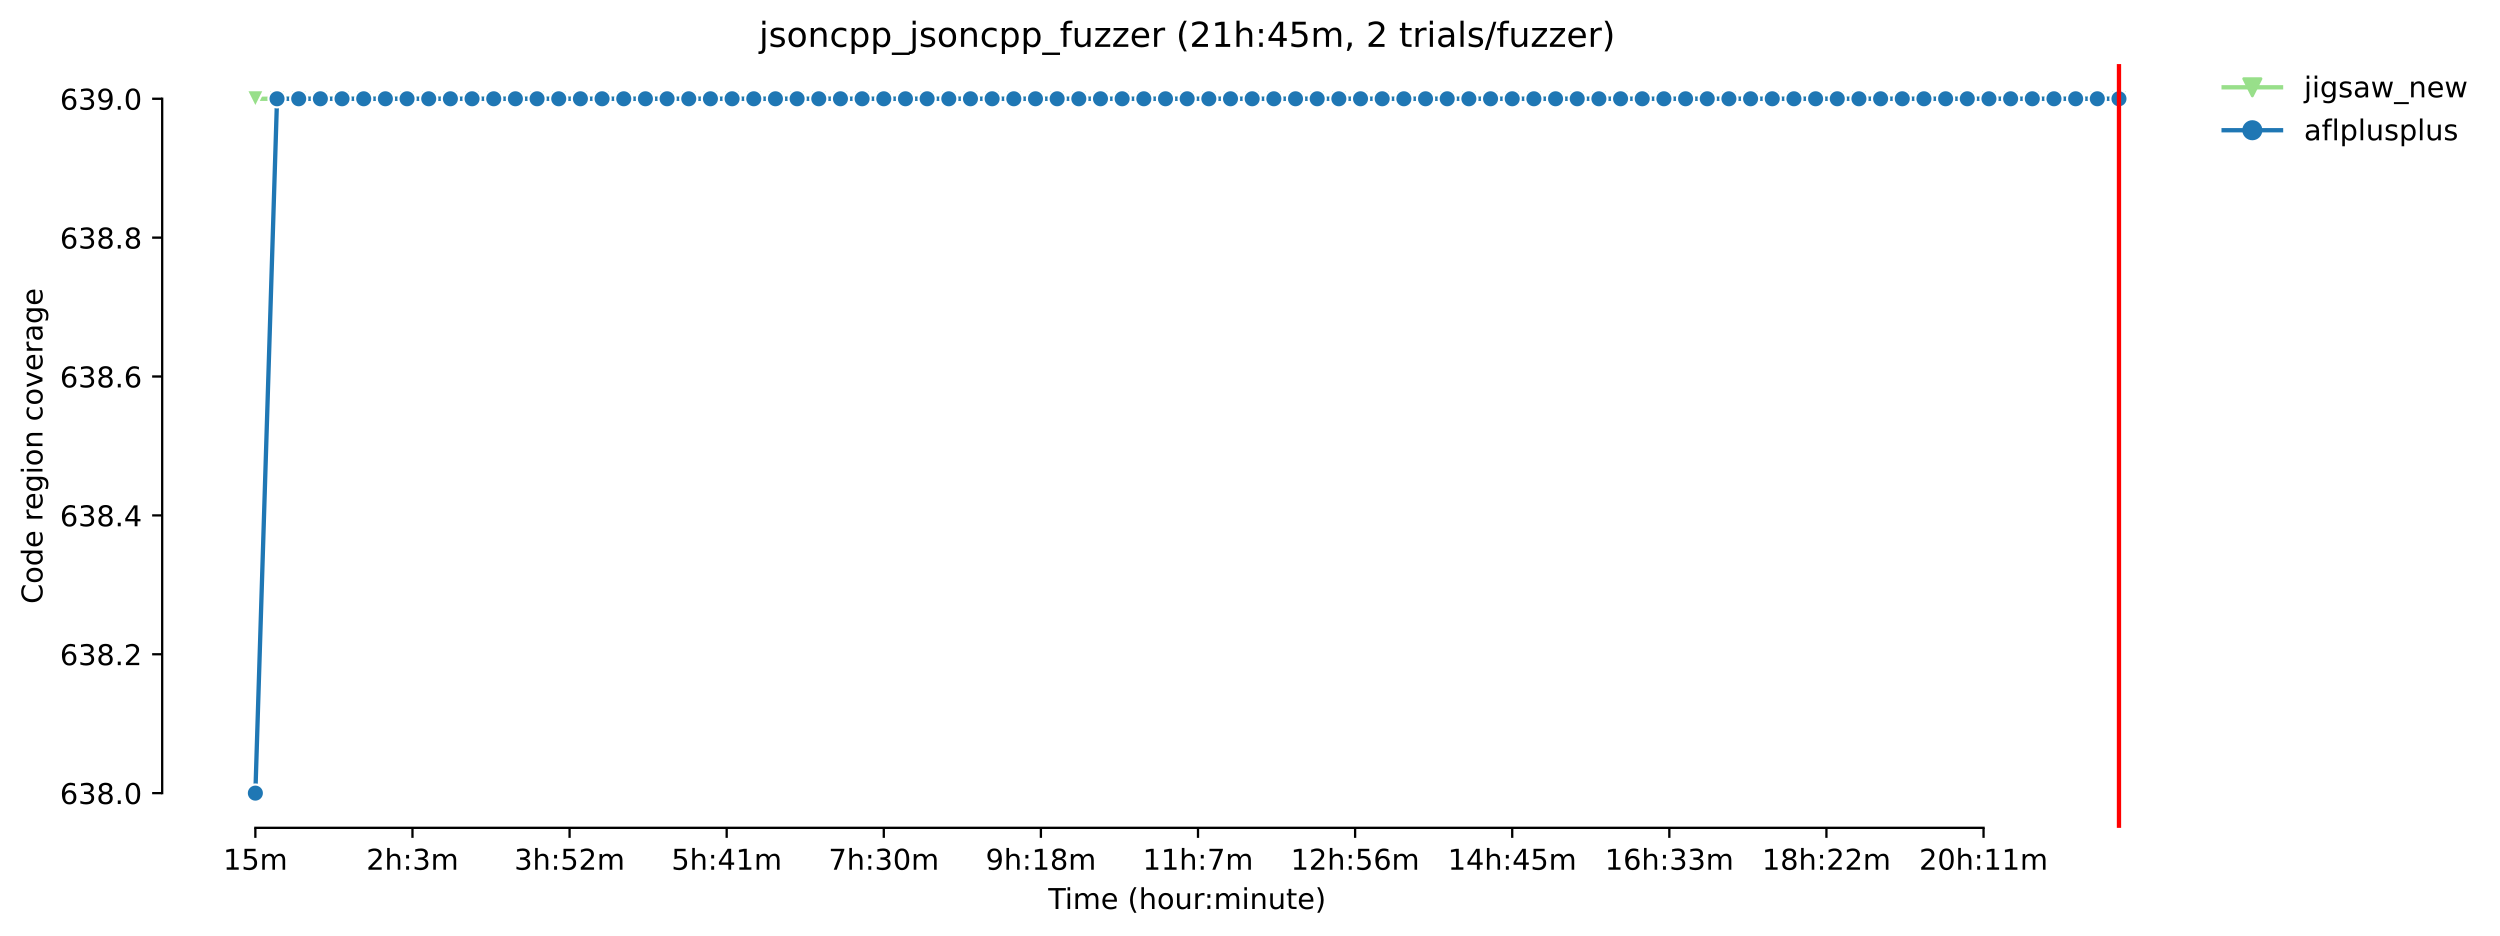 <?xml version="1.0" encoding="utf-8" standalone="no"?>
<!DOCTYPE svg PUBLIC "-//W3C//DTD SVG 1.1//EN"
  "http://www.w3.org/Graphics/SVG/1.1/DTD/svg11.dtd">
<!-- Created with matplotlib (https://matplotlib.org/) -->
<svg height="325.986pt" version="1.1" viewBox="0 0 871.035 325.986" width="871.035pt" xmlns="http://www.w3.org/2000/svg" xmlns:xlink="http://www.w3.org/1999/xlink">
 <defs>
  <style type="text/css">*{stroke-linecap:butt;stroke-linejoin:round;}</style>
 </defs>
 <g id="figure_1">
  <g id="patch_1">
   <path d="M 0 325.986 
L 871.035 325.986 
L 871.035 0 
L 0 0 
z
" style="fill:#ffffff;"/>
  </g>
  <g id="axes_1">
   <g id="patch_2">
    <path d="M 56.506 288.43 
L 770.746 288.43 
L 770.746 22.318 
L 56.506 22.318 
z
" style="fill:#ffffff;"/>
   </g>
   <g id="PolyCollection_1">
    <defs>
     <path d="M 88.972 -291.572 
L 88.972 -291.572 
L 96.522 -291.572 
L 104.072 -291.572 
L 111.622 -291.572 
L 119.172 -291.572 
L 126.722 -291.572 
L 134.272 -291.572 
L 141.822 -291.572 
L 149.373 -291.572 
L 156.923 -291.572 
L 164.473 -291.572 
L 172.023 -291.572 
L 179.573 -291.572 
L 187.123 -291.572 
L 194.673 -291.572 
L 202.223 -291.572 
L 209.773 -291.572 
L 217.324 -291.572 
L 224.874 -291.572 
L 232.424 -291.572 
L 239.974 -291.572 
L 247.524 -291.572 
L 255.074 -291.572 
L 262.624 -291.572 
L 270.174 -291.572 
L 277.724 -291.572 
L 285.274 -291.572 
L 292.825 -291.572 
L 300.375 -291.572 
L 307.925 -291.572 
L 315.475 -291.572 
L 323.025 -291.572 
L 330.575 -291.572 
L 338.125 -291.572 
L 345.675 -291.572 
L 353.225 -291.572 
L 360.776 -291.572 
L 368.326 -291.572 
L 375.876 -291.572 
L 383.426 -291.572 
L 390.976 -291.572 
L 398.526 -291.572 
L 406.076 -291.572 
L 413.626 -291.572 
L 421.176 -291.572 
L 428.726 -291.572 
L 436.277 -291.572 
L 443.827 -291.572 
L 451.377 -291.572 
L 458.927 -291.572 
L 466.477 -291.572 
L 474.027 -291.572 
L 481.577 -291.572 
L 489.127 -291.572 
L 496.677 -291.572 
L 504.228 -291.572 
L 511.778 -291.572 
L 519.328 -291.572 
L 526.878 -291.572 
L 534.428 -291.572 
L 541.978 -291.572 
L 549.528 -291.572 
L 557.078 -291.572 
L 564.628 -291.572 
L 572.178 -291.572 
L 579.729 -291.572 
L 587.279 -291.572 
L 594.829 -291.572 
L 602.379 -291.572 
L 609.929 -291.572 
L 617.479 -291.572 
L 625.029 -291.572 
L 632.579 -291.572 
L 640.129 -291.572 
L 647.68 -291.572 
L 655.23 -291.572 
L 662.78 -291.572 
L 670.33 -291.572 
L 677.88 -291.572 
L 685.43 -291.572 
L 692.98 -291.572 
L 700.53 -291.572 
L 708.08 -291.572 
L 715.63 -291.572 
L 723.181 -291.572 
L 730.731 -291.572 
L 738.281 -291.572 
L 738.281 -291.572 
L 738.281 -291.572 
L 730.731 -291.572 
L 723.181 -291.572 
L 715.63 -291.572 
L 708.08 -291.572 
L 700.53 -291.572 
L 692.98 -291.572 
L 685.43 -291.572 
L 677.88 -291.572 
L 670.33 -291.572 
L 662.78 -291.572 
L 655.23 -291.572 
L 647.68 -291.572 
L 640.129 -291.572 
L 632.579 -291.572 
L 625.029 -291.572 
L 617.479 -291.572 
L 609.929 -291.572 
L 602.379 -291.572 
L 594.829 -291.572 
L 587.279 -291.572 
L 579.729 -291.572 
L 572.178 -291.572 
L 564.628 -291.572 
L 557.078 -291.572 
L 549.528 -291.572 
L 541.978 -291.572 
L 534.428 -291.572 
L 526.878 -291.572 
L 519.328 -291.572 
L 511.778 -291.572 
L 504.228 -291.572 
L 496.677 -291.572 
L 489.127 -291.572 
L 481.577 -291.572 
L 474.027 -291.572 
L 466.477 -291.572 
L 458.927 -291.572 
L 451.377 -291.572 
L 443.827 -291.572 
L 436.277 -291.572 
L 428.726 -291.572 
L 421.176 -291.572 
L 413.626 -291.572 
L 406.076 -291.572 
L 398.526 -291.572 
L 390.976 -291.572 
L 383.426 -291.572 
L 375.876 -291.572 
L 368.326 -291.572 
L 360.776 -291.572 
L 353.225 -291.572 
L 345.675 -291.572 
L 338.125 -291.572 
L 330.575 -291.572 
L 323.025 -291.572 
L 315.475 -291.572 
L 307.925 -291.572 
L 300.375 -291.572 
L 292.825 -291.572 
L 285.274 -291.572 
L 277.724 -291.572 
L 270.174 -291.572 
L 262.624 -291.572 
L 255.074 -291.572 
L 247.524 -291.572 
L 239.974 -291.572 
L 232.424 -291.572 
L 224.874 -291.572 
L 217.324 -291.572 
L 209.773 -291.572 
L 202.223 -291.572 
L 194.673 -291.572 
L 187.123 -291.572 
L 179.573 -291.572 
L 172.023 -291.572 
L 164.473 -291.572 
L 156.923 -291.572 
L 149.373 -291.572 
L 141.822 -291.572 
L 134.272 -291.572 
L 126.722 -291.572 
L 119.172 -291.572 
L 111.622 -291.572 
L 104.072 -291.572 
L 96.522 -291.572 
L 88.972 -291.572 
z
" id="m96a030a32e" style="stroke:#98df8a;stroke-opacity:0.2;"/>
    </defs>
    <g clip-path="url(#pcc1e4515f4)">
     <use style="fill:#98df8a;fill-opacity:0.2;stroke:#98df8a;stroke-opacity:0.2;" x="0" xlink:href="#m96a030a32e" y="325.986"/>
    </g>
   </g>
   <g id="PolyCollection_2">
    <defs>
     <path d="M 88.972 -49.652 
L 88.972 -49.652 
L 96.522 -291.572 
L 104.072 -291.572 
L 111.622 -291.572 
L 119.172 -291.572 
L 126.722 -291.572 
L 134.272 -291.572 
L 141.822 -291.572 
L 149.373 -291.572 
L 156.923 -291.572 
L 164.473 -291.572 
L 172.023 -291.572 
L 179.573 -291.572 
L 187.123 -291.572 
L 194.673 -291.572 
L 202.223 -291.572 
L 209.773 -291.572 
L 217.324 -291.572 
L 224.874 -291.572 
L 232.424 -291.572 
L 239.974 -291.572 
L 247.524 -291.572 
L 255.074 -291.572 
L 262.624 -291.572 
L 270.174 -291.572 
L 277.724 -291.572 
L 285.274 -291.572 
L 292.825 -291.572 
L 300.375 -291.572 
L 307.925 -291.572 
L 315.475 -291.572 
L 323.025 -291.572 
L 330.575 -291.572 
L 338.125 -291.572 
L 345.675 -291.572 
L 353.225 -291.572 
L 360.776 -291.572 
L 368.326 -291.572 
L 375.876 -291.572 
L 383.426 -291.572 
L 390.976 -291.572 
L 398.526 -291.572 
L 406.076 -291.572 
L 413.626 -291.572 
L 421.176 -291.572 
L 428.726 -291.572 
L 436.277 -291.572 
L 443.827 -291.572 
L 451.377 -291.572 
L 458.927 -291.572 
L 466.477 -291.572 
L 474.027 -291.572 
L 481.577 -291.572 
L 489.127 -291.572 
L 496.677 -291.572 
L 504.228 -291.572 
L 511.778 -291.572 
L 519.328 -291.572 
L 526.878 -291.572 
L 534.428 -291.572 
L 541.978 -291.572 
L 549.528 -291.572 
L 557.078 -291.572 
L 564.628 -291.572 
L 572.178 -291.572 
L 579.729 -291.572 
L 587.279 -291.572 
L 594.829 -291.572 
L 602.379 -291.572 
L 609.929 -291.572 
L 617.479 -291.572 
L 625.029 -291.572 
L 632.579 -291.572 
L 640.129 -291.572 
L 647.68 -291.572 
L 655.23 -291.572 
L 662.78 -291.572 
L 670.33 -291.572 
L 677.88 -291.572 
L 685.43 -291.572 
L 692.98 -291.572 
L 700.53 -291.572 
L 708.08 -291.572 
L 715.63 -291.572 
L 723.181 -291.572 
L 730.731 -291.572 
L 738.281 -291.572 
L 738.281 -291.572 
L 738.281 -291.572 
L 730.731 -291.572 
L 723.181 -291.572 
L 715.63 -291.572 
L 708.08 -291.572 
L 700.53 -291.572 
L 692.98 -291.572 
L 685.43 -291.572 
L 677.88 -291.572 
L 670.33 -291.572 
L 662.78 -291.572 
L 655.23 -291.572 
L 647.68 -291.572 
L 640.129 -291.572 
L 632.579 -291.572 
L 625.029 -291.572 
L 617.479 -291.572 
L 609.929 -291.572 
L 602.379 -291.572 
L 594.829 -291.572 
L 587.279 -291.572 
L 579.729 -291.572 
L 572.178 -291.572 
L 564.628 -291.572 
L 557.078 -291.572 
L 549.528 -291.572 
L 541.978 -291.572 
L 534.428 -291.572 
L 526.878 -291.572 
L 519.328 -291.572 
L 511.778 -291.572 
L 504.228 -291.572 
L 496.677 -291.572 
L 489.127 -291.572 
L 481.577 -291.572 
L 474.027 -291.572 
L 466.477 -291.572 
L 458.927 -291.572 
L 451.377 -291.572 
L 443.827 -291.572 
L 436.277 -291.572 
L 428.726 -291.572 
L 421.176 -291.572 
L 413.626 -291.572 
L 406.076 -291.572 
L 398.526 -291.572 
L 390.976 -291.572 
L 383.426 -291.572 
L 375.876 -291.572 
L 368.326 -291.572 
L 360.776 -291.572 
L 353.225 -291.572 
L 345.675 -291.572 
L 338.125 -291.572 
L 330.575 -291.572 
L 323.025 -291.572 
L 315.475 -291.572 
L 307.925 -291.572 
L 300.375 -291.572 
L 292.825 -291.572 
L 285.274 -291.572 
L 277.724 -291.572 
L 270.174 -291.572 
L 262.624 -291.572 
L 255.074 -291.572 
L 247.524 -291.572 
L 239.974 -291.572 
L 232.424 -291.572 
L 224.874 -291.572 
L 217.324 -291.572 
L 209.773 -291.572 
L 202.223 -291.572 
L 194.673 -291.572 
L 187.123 -291.572 
L 179.573 -291.572 
L 172.023 -291.572 
L 164.473 -291.572 
L 156.923 -291.572 
L 149.373 -291.572 
L 141.822 -291.572 
L 134.272 -291.572 
L 126.722 -291.572 
L 119.172 -291.572 
L 111.622 -291.572 
L 104.072 -291.572 
L 96.522 -291.572 
L 88.972 -49.652 
z
" id="m13f18fee8f" style="stroke:#1f77b4;stroke-opacity:0.2;"/>
    </defs>
    <g clip-path="url(#pcc1e4515f4)">
     <use style="fill:#1f77b4;fill-opacity:0.2;stroke:#1f77b4;stroke-opacity:0.2;" x="0" xlink:href="#m13f18fee8f" y="325.986"/>
    </g>
   </g>
   <g id="matplotlib.axis_1">
    <g id="xtick_1">
     <g id="line2d_1">
      <defs>
       <path d="M 0 0 
L 0 3.5 
" id="mbbddba6087" style="stroke:#000000;stroke-width:0.8;"/>
      </defs>
      <g>
       <use style="stroke:#000000;stroke-width:0.8;" x="88.972" xlink:href="#mbbddba6087" y="288.43"/>
      </g>
     </g>
     <g id="text_1">
      <!-- 15m -->
      <g transform="translate(77.739 303.029)scale(0.1 -0.1)">
       <defs>
        <path d="M 12.406 8.297 
L 28.516 8.297 
L 28.516 63.922 
L 10.984 60.406 
L 10.984 69.391 
L 28.422 72.906 
L 38.281 72.906 
L 38.281 8.297 
L 54.391 8.297 
L 54.391 0 
L 12.406 0 
z
" id="DejaVuSans-49"/>
        <path d="M 10.797 72.906 
L 49.516 72.906 
L 49.516 64.594 
L 19.828 64.594 
L 19.828 46.734 
Q 21.969 47.469 24.109 47.828 
Q 26.266 48.188 28.422 48.188 
Q 40.625 48.188 47.75 41.5 
Q 54.891 34.812 54.891 23.391 
Q 54.891 11.625 47.562 5.094 
Q 40.234 -1.422 26.906 -1.422 
Q 22.312 -1.422 17.547 -0.641 
Q 12.797 0.141 7.719 1.703 
L 7.719 11.625 
Q 12.109 9.234 16.797 8.062 
Q 21.484 6.891 26.703 6.891 
Q 35.156 6.891 40.078 11.328 
Q 45.016 15.766 45.016 23.391 
Q 45.016 31 40.078 35.438 
Q 35.156 39.891 26.703 39.891 
Q 22.75 39.891 18.812 39.016 
Q 14.891 38.141 10.797 36.281 
z
" id="DejaVuSans-53"/>
        <path d="M 52 44.188 
Q 55.375 50.25 60.062 53.125 
Q 64.75 56 71.094 56 
Q 79.641 56 84.281 50.016 
Q 88.922 44.047 88.922 33.016 
L 88.922 0 
L 79.891 0 
L 79.891 32.719 
Q 79.891 40.578 77.094 44.375 
Q 74.312 48.188 68.609 48.188 
Q 61.625 48.188 57.562 43.547 
Q 53.516 38.922 53.516 30.906 
L 53.516 0 
L 44.484 0 
L 44.484 32.719 
Q 44.484 40.625 41.703 44.406 
Q 38.922 48.188 33.109 48.188 
Q 26.219 48.188 22.156 43.531 
Q 18.109 38.875 18.109 30.906 
L 18.109 0 
L 9.078 0 
L 9.078 54.688 
L 18.109 54.688 
L 18.109 46.188 
Q 21.188 51.219 25.484 53.609 
Q 29.781 56 35.688 56 
Q 41.656 56 45.828 52.969 
Q 50 49.953 52 44.188 
z
" id="DejaVuSans-109"/>
       </defs>
       <use xlink:href="#DejaVuSans-49"/>
       <use x="63.623" xlink:href="#DejaVuSans-53"/>
       <use x="127.246" xlink:href="#DejaVuSans-109"/>
      </g>
     </g>
    </g>
    <g id="xtick_2">
     <g id="line2d_2">
      <g>
       <use style="stroke:#000000;stroke-width:0.8;" x="143.71" xlink:href="#mbbddba6087" y="288.43"/>
      </g>
     </g>
     <g id="text_2">
      <!-- 2h:3m -->
      <g transform="translate(127.624 303.029)scale(0.1 -0.1)">
       <defs>
        <path d="M 19.188 8.297 
L 53.609 8.297 
L 53.609 0 
L 7.328 0 
L 7.328 8.297 
Q 12.938 14.109 22.625 23.891 
Q 32.328 33.688 34.812 36.531 
Q 39.547 41.844 41.422 45.531 
Q 43.312 49.219 43.312 52.781 
Q 43.312 58.594 39.234 62.25 
Q 35.156 65.922 28.609 65.922 
Q 23.969 65.922 18.812 64.312 
Q 13.672 62.703 7.812 59.422 
L 7.812 69.391 
Q 13.766 71.781 18.938 73 
Q 24.125 74.219 28.422 74.219 
Q 39.75 74.219 46.484 68.547 
Q 53.219 62.891 53.219 53.422 
Q 53.219 48.922 51.531 44.891 
Q 49.859 40.875 45.406 35.406 
Q 44.188 33.984 37.641 27.219 
Q 31.109 20.453 19.188 8.297 
z
" id="DejaVuSans-50"/>
        <path d="M 54.891 33.016 
L 54.891 0 
L 45.906 0 
L 45.906 32.719 
Q 45.906 40.484 42.875 44.328 
Q 39.844 48.188 33.797 48.188 
Q 26.516 48.188 22.312 43.547 
Q 18.109 38.922 18.109 30.906 
L 18.109 0 
L 9.078 0 
L 9.078 75.984 
L 18.109 75.984 
L 18.109 46.188 
Q 21.344 51.125 25.703 53.562 
Q 30.078 56 35.797 56 
Q 45.219 56 50.047 50.172 
Q 54.891 44.344 54.891 33.016 
z
" id="DejaVuSans-104"/>
        <path d="M 11.719 12.406 
L 22.016 12.406 
L 22.016 0 
L 11.719 0 
z
M 11.719 51.703 
L 22.016 51.703 
L 22.016 39.312 
L 11.719 39.312 
z
" id="DejaVuSans-58"/>
        <path d="M 40.578 39.312 
Q 47.656 37.797 51.625 33 
Q 55.609 28.219 55.609 21.188 
Q 55.609 10.406 48.188 4.484 
Q 40.766 -1.422 27.094 -1.422 
Q 22.516 -1.422 17.656 -0.516 
Q 12.797 0.391 7.625 2.203 
L 7.625 11.719 
Q 11.719 9.328 16.594 8.109 
Q 21.484 6.891 26.812 6.891 
Q 36.078 6.891 40.938 10.547 
Q 45.797 14.203 45.797 21.188 
Q 45.797 27.641 41.281 31.266 
Q 36.766 34.906 28.719 34.906 
L 20.219 34.906 
L 20.219 43.016 
L 29.109 43.016 
Q 36.375 43.016 40.234 45.922 
Q 44.094 48.828 44.094 54.297 
Q 44.094 59.906 40.109 62.906 
Q 36.141 65.922 28.719 65.922 
Q 24.656 65.922 20.016 65.031 
Q 15.375 64.156 9.812 62.312 
L 9.812 71.094 
Q 15.438 72.656 20.344 73.438 
Q 25.25 74.219 29.594 74.219 
Q 40.828 74.219 47.359 69.109 
Q 53.906 64.016 53.906 55.328 
Q 53.906 49.266 50.438 45.094 
Q 46.969 40.922 40.578 39.312 
z
" id="DejaVuSans-51"/>
       </defs>
       <use xlink:href="#DejaVuSans-50"/>
       <use x="63.623" xlink:href="#DejaVuSans-104"/>
       <use x="127.002" xlink:href="#DejaVuSans-58"/>
       <use x="160.693" xlink:href="#DejaVuSans-51"/>
       <use x="224.316" xlink:href="#DejaVuSans-109"/>
      </g>
     </g>
    </g>
    <g id="xtick_3">
     <g id="line2d_3">
      <g>
       <use style="stroke:#000000;stroke-width:0.8;" x="198.448" xlink:href="#mbbddba6087" y="288.43"/>
      </g>
     </g>
     <g id="text_3">
      <!-- 3h:52m -->
      <g transform="translate(179.181 303.029)scale(0.1 -0.1)">
       <use xlink:href="#DejaVuSans-51"/>
       <use x="63.623" xlink:href="#DejaVuSans-104"/>
       <use x="127.002" xlink:href="#DejaVuSans-58"/>
       <use x="160.693" xlink:href="#DejaVuSans-53"/>
       <use x="224.316" xlink:href="#DejaVuSans-50"/>
       <use x="287.939" xlink:href="#DejaVuSans-109"/>
      </g>
     </g>
    </g>
    <g id="xtick_4">
     <g id="line2d_4">
      <g>
       <use style="stroke:#000000;stroke-width:0.8;" x="253.187" xlink:href="#mbbddba6087" y="288.43"/>
      </g>
     </g>
     <g id="text_4">
      <!-- 5h:41m -->
      <g transform="translate(233.919 303.029)scale(0.1 -0.1)">
       <defs>
        <path d="M 37.797 64.312 
L 12.891 25.391 
L 37.797 25.391 
z
M 35.203 72.906 
L 47.609 72.906 
L 47.609 25.391 
L 58.016 25.391 
L 58.016 17.188 
L 47.609 17.188 
L 47.609 0 
L 37.797 0 
L 37.797 17.188 
L 4.891 17.188 
L 4.891 26.703 
z
" id="DejaVuSans-52"/>
       </defs>
       <use xlink:href="#DejaVuSans-53"/>
       <use x="63.623" xlink:href="#DejaVuSans-104"/>
       <use x="127.002" xlink:href="#DejaVuSans-58"/>
       <use x="160.693" xlink:href="#DejaVuSans-52"/>
       <use x="224.316" xlink:href="#DejaVuSans-49"/>
       <use x="287.939" xlink:href="#DejaVuSans-109"/>
      </g>
     </g>
    </g>
    <g id="xtick_5">
     <g id="line2d_5">
      <g>
       <use style="stroke:#000000;stroke-width:0.8;" x="307.925" xlink:href="#mbbddba6087" y="288.43"/>
      </g>
     </g>
     <g id="text_5">
      <!-- 7h:30m -->
      <g transform="translate(288.658 303.029)scale(0.1 -0.1)">
       <defs>
        <path d="M 8.203 72.906 
L 55.078 72.906 
L 55.078 68.703 
L 28.609 0 
L 18.312 0 
L 43.219 64.594 
L 8.203 64.594 
z
" id="DejaVuSans-55"/>
        <path d="M 31.781 66.406 
Q 24.172 66.406 20.328 58.906 
Q 16.5 51.422 16.5 36.375 
Q 16.5 21.391 20.328 13.891 
Q 24.172 6.391 31.781 6.391 
Q 39.453 6.391 43.281 13.891 
Q 47.125 21.391 47.125 36.375 
Q 47.125 51.422 43.281 58.906 
Q 39.453 66.406 31.781 66.406 
z
M 31.781 74.219 
Q 44.047 74.219 50.516 64.516 
Q 56.984 54.828 56.984 36.375 
Q 56.984 17.969 50.516 8.266 
Q 44.047 -1.422 31.781 -1.422 
Q 19.531 -1.422 13.062 8.266 
Q 6.594 17.969 6.594 36.375 
Q 6.594 54.828 13.062 64.516 
Q 19.531 74.219 31.781 74.219 
z
" id="DejaVuSans-48"/>
       </defs>
       <use xlink:href="#DejaVuSans-55"/>
       <use x="63.623" xlink:href="#DejaVuSans-104"/>
       <use x="127.002" xlink:href="#DejaVuSans-58"/>
       <use x="160.693" xlink:href="#DejaVuSans-51"/>
       <use x="224.316" xlink:href="#DejaVuSans-48"/>
       <use x="287.939" xlink:href="#DejaVuSans-109"/>
      </g>
     </g>
    </g>
    <g id="xtick_6">
     <g id="line2d_6">
      <g>
       <use style="stroke:#000000;stroke-width:0.8;" x="362.663" xlink:href="#mbbddba6087" y="288.43"/>
      </g>
     </g>
     <g id="text_6">
      <!-- 9h:18m -->
      <g transform="translate(343.396 303.029)scale(0.1 -0.1)">
       <defs>
        <path d="M 10.984 1.516 
L 10.984 10.5 
Q 14.703 8.734 18.5 7.812 
Q 22.312 6.891 25.984 6.891 
Q 35.75 6.891 40.891 13.453 
Q 46.047 20.016 46.781 33.406 
Q 43.953 29.203 39.594 26.953 
Q 35.25 24.703 29.984 24.703 
Q 19.047 24.703 12.672 31.312 
Q 6.297 37.938 6.297 49.422 
Q 6.297 60.641 12.938 67.422 
Q 19.578 74.219 30.609 74.219 
Q 43.266 74.219 49.922 64.516 
Q 56.594 54.828 56.594 36.375 
Q 56.594 19.141 48.406 8.859 
Q 40.234 -1.422 26.422 -1.422 
Q 22.703 -1.422 18.891 -0.688 
Q 15.094 0.047 10.984 1.516 
z
M 30.609 32.422 
Q 37.25 32.422 41.125 36.953 
Q 45.016 41.5 45.016 49.422 
Q 45.016 57.281 41.125 61.844 
Q 37.25 66.406 30.609 66.406 
Q 23.969 66.406 20.094 61.844 
Q 16.219 57.281 16.219 49.422 
Q 16.219 41.5 20.094 36.953 
Q 23.969 32.422 30.609 32.422 
z
" id="DejaVuSans-57"/>
        <path d="M 31.781 34.625 
Q 24.75 34.625 20.719 30.859 
Q 16.703 27.094 16.703 20.516 
Q 16.703 13.922 20.719 10.156 
Q 24.75 6.391 31.781 6.391 
Q 38.812 6.391 42.859 10.172 
Q 46.922 13.969 46.922 20.516 
Q 46.922 27.094 42.891 30.859 
Q 38.875 34.625 31.781 34.625 
z
M 21.922 38.812 
Q 15.578 40.375 12.031 44.719 
Q 8.5 49.078 8.5 55.328 
Q 8.5 64.062 14.719 69.141 
Q 20.953 74.219 31.781 74.219 
Q 42.672 74.219 48.875 69.141 
Q 55.078 64.062 55.078 55.328 
Q 55.078 49.078 51.531 44.719 
Q 48 40.375 41.703 38.812 
Q 48.828 37.156 52.797 32.312 
Q 56.781 27.484 56.781 20.516 
Q 56.781 9.906 50.312 4.234 
Q 43.844 -1.422 31.781 -1.422 
Q 19.734 -1.422 13.25 4.234 
Q 6.781 9.906 6.781 20.516 
Q 6.781 27.484 10.781 32.312 
Q 14.797 37.156 21.922 38.812 
z
M 18.312 54.391 
Q 18.312 48.734 21.844 45.562 
Q 25.391 42.391 31.781 42.391 
Q 38.141 42.391 41.719 45.562 
Q 45.312 48.734 45.312 54.391 
Q 45.312 60.062 41.719 63.234 
Q 38.141 66.406 31.781 66.406 
Q 25.391 66.406 21.844 63.234 
Q 18.312 60.062 18.312 54.391 
z
" id="DejaVuSans-56"/>
       </defs>
       <use xlink:href="#DejaVuSans-57"/>
       <use x="63.623" xlink:href="#DejaVuSans-104"/>
       <use x="127.002" xlink:href="#DejaVuSans-58"/>
       <use x="160.693" xlink:href="#DejaVuSans-49"/>
       <use x="224.316" xlink:href="#DejaVuSans-56"/>
       <use x="287.939" xlink:href="#DejaVuSans-109"/>
      </g>
     </g>
    </g>
    <g id="xtick_7">
     <g id="line2d_7">
      <g>
       <use style="stroke:#000000;stroke-width:0.8;" x="417.401" xlink:href="#mbbddba6087" y="288.43"/>
      </g>
     </g>
     <g id="text_7">
      <!-- 11h:7m -->
      <g transform="translate(398.134 303.029)scale(0.1 -0.1)">
       <use xlink:href="#DejaVuSans-49"/>
       <use x="63.623" xlink:href="#DejaVuSans-49"/>
       <use x="127.246" xlink:href="#DejaVuSans-104"/>
       <use x="190.625" xlink:href="#DejaVuSans-58"/>
       <use x="224.316" xlink:href="#DejaVuSans-55"/>
       <use x="287.939" xlink:href="#DejaVuSans-109"/>
      </g>
     </g>
    </g>
    <g id="xtick_8">
     <g id="line2d_8">
      <g>
       <use style="stroke:#000000;stroke-width:0.8;" x="472.14" xlink:href="#mbbddba6087" y="288.43"/>
      </g>
     </g>
     <g id="text_8">
      <!-- 12h:56m -->
      <g transform="translate(449.691 303.029)scale(0.1 -0.1)">
       <defs>
        <path d="M 33.016 40.375 
Q 26.375 40.375 22.484 35.828 
Q 18.609 31.297 18.609 23.391 
Q 18.609 15.531 22.484 10.953 
Q 26.375 6.391 33.016 6.391 
Q 39.656 6.391 43.531 10.953 
Q 47.406 15.531 47.406 23.391 
Q 47.406 31.297 43.531 35.828 
Q 39.656 40.375 33.016 40.375 
z
M 52.594 71.297 
L 52.594 62.312 
Q 48.875 64.062 45.094 64.984 
Q 41.312 65.922 37.594 65.922 
Q 27.828 65.922 22.672 59.328 
Q 17.531 52.734 16.797 39.406 
Q 19.672 43.656 24.016 45.922 
Q 28.375 48.188 33.594 48.188 
Q 44.578 48.188 50.953 41.516 
Q 57.328 34.859 57.328 23.391 
Q 57.328 12.156 50.688 5.359 
Q 44.047 -1.422 33.016 -1.422 
Q 20.359 -1.422 13.672 8.266 
Q 6.984 17.969 6.984 36.375 
Q 6.984 53.656 15.188 63.938 
Q 23.391 74.219 37.203 74.219 
Q 40.922 74.219 44.703 73.484 
Q 48.484 72.75 52.594 71.297 
z
" id="DejaVuSans-54"/>
       </defs>
       <use xlink:href="#DejaVuSans-49"/>
       <use x="63.623" xlink:href="#DejaVuSans-50"/>
       <use x="127.246" xlink:href="#DejaVuSans-104"/>
       <use x="190.625" xlink:href="#DejaVuSans-58"/>
       <use x="224.316" xlink:href="#DejaVuSans-53"/>
       <use x="287.939" xlink:href="#DejaVuSans-54"/>
       <use x="351.562" xlink:href="#DejaVuSans-109"/>
      </g>
     </g>
    </g>
    <g id="xtick_9">
     <g id="line2d_9">
      <g>
       <use style="stroke:#000000;stroke-width:0.8;" x="526.878" xlink:href="#mbbddba6087" y="288.43"/>
      </g>
     </g>
     <g id="text_9">
      <!-- 14h:45m -->
      <g transform="translate(504.429 303.029)scale(0.1 -0.1)">
       <use xlink:href="#DejaVuSans-49"/>
       <use x="63.623" xlink:href="#DejaVuSans-52"/>
       <use x="127.246" xlink:href="#DejaVuSans-104"/>
       <use x="190.625" xlink:href="#DejaVuSans-58"/>
       <use x="224.316" xlink:href="#DejaVuSans-52"/>
       <use x="287.939" xlink:href="#DejaVuSans-53"/>
       <use x="351.562" xlink:href="#DejaVuSans-109"/>
      </g>
     </g>
    </g>
    <g id="xtick_10">
     <g id="line2d_10">
      <g>
       <use style="stroke:#000000;stroke-width:0.8;" x="581.616" xlink:href="#mbbddba6087" y="288.43"/>
      </g>
     </g>
     <g id="text_10">
      <!-- 16h:33m -->
      <g transform="translate(559.168 303.029)scale(0.1 -0.1)">
       <use xlink:href="#DejaVuSans-49"/>
       <use x="63.623" xlink:href="#DejaVuSans-54"/>
       <use x="127.246" xlink:href="#DejaVuSans-104"/>
       <use x="190.625" xlink:href="#DejaVuSans-58"/>
       <use x="224.316" xlink:href="#DejaVuSans-51"/>
       <use x="287.939" xlink:href="#DejaVuSans-51"/>
       <use x="351.562" xlink:href="#DejaVuSans-109"/>
      </g>
     </g>
    </g>
    <g id="xtick_11">
     <g id="line2d_11">
      <g>
       <use style="stroke:#000000;stroke-width:0.8;" x="636.354" xlink:href="#mbbddba6087" y="288.43"/>
      </g>
     </g>
     <g id="text_11">
      <!-- 18h:22m -->
      <g transform="translate(613.906 303.029)scale(0.1 -0.1)">
       <use xlink:href="#DejaVuSans-49"/>
       <use x="63.623" xlink:href="#DejaVuSans-56"/>
       <use x="127.246" xlink:href="#DejaVuSans-104"/>
       <use x="190.625" xlink:href="#DejaVuSans-58"/>
       <use x="224.316" xlink:href="#DejaVuSans-50"/>
       <use x="287.939" xlink:href="#DejaVuSans-50"/>
       <use x="351.562" xlink:href="#DejaVuSans-109"/>
      </g>
     </g>
    </g>
    <g id="xtick_12">
     <g id="line2d_12">
      <g>
       <use style="stroke:#000000;stroke-width:0.8;" x="691.093" xlink:href="#mbbddba6087" y="288.43"/>
      </g>
     </g>
     <g id="text_12">
      <!-- 20h:11m -->
      <g transform="translate(668.644 303.029)scale(0.1 -0.1)">
       <use xlink:href="#DejaVuSans-50"/>
       <use x="63.623" xlink:href="#DejaVuSans-48"/>
       <use x="127.246" xlink:href="#DejaVuSans-104"/>
       <use x="190.625" xlink:href="#DejaVuSans-58"/>
       <use x="224.316" xlink:href="#DejaVuSans-49"/>
       <use x="287.939" xlink:href="#DejaVuSans-49"/>
       <use x="351.562" xlink:href="#DejaVuSans-109"/>
      </g>
     </g>
    </g>
    <g id="text_13">
     <!-- Time (hour:minute) -->
     <g transform="translate(365.219 316.707)scale(0.1 -0.1)">
      <defs>
       <path d="M -0.297 72.906 
L 61.375 72.906 
L 61.375 64.594 
L 35.5 64.594 
L 35.5 0 
L 25.594 0 
L 25.594 64.594 
L -0.297 64.594 
z
" id="DejaVuSans-84"/>
       <path d="M 9.422 54.688 
L 18.406 54.688 
L 18.406 0 
L 9.422 0 
z
M 9.422 75.984 
L 18.406 75.984 
L 18.406 64.594 
L 9.422 64.594 
z
" id="DejaVuSans-105"/>
       <path d="M 56.203 29.594 
L 56.203 25.203 
L 14.891 25.203 
Q 15.484 15.922 20.484 11.062 
Q 25.484 6.203 34.422 6.203 
Q 39.594 6.203 44.453 7.469 
Q 49.312 8.734 54.109 11.281 
L 54.109 2.781 
Q 49.266 0.734 44.188 -0.344 
Q 39.109 -1.422 33.891 -1.422 
Q 20.797 -1.422 13.156 6.188 
Q 5.516 13.812 5.516 26.812 
Q 5.516 40.234 12.766 48.109 
Q 20.016 56 32.328 56 
Q 43.359 56 49.781 48.891 
Q 56.203 41.797 56.203 29.594 
z
M 47.219 32.234 
Q 47.125 39.594 43.094 43.984 
Q 39.062 48.391 32.422 48.391 
Q 24.906 48.391 20.391 44.141 
Q 15.875 39.891 15.188 32.172 
z
" id="DejaVuSans-101"/>
       <path id="DejaVuSans-32"/>
       <path d="M 31 75.875 
Q 24.469 64.656 21.281 53.656 
Q 18.109 42.672 18.109 31.391 
Q 18.109 20.125 21.312 9.062 
Q 24.516 -2 31 -13.188 
L 23.188 -13.188 
Q 15.875 -1.703 12.234 9.375 
Q 8.594 20.453 8.594 31.391 
Q 8.594 42.281 12.203 53.312 
Q 15.828 64.359 23.188 75.875 
z
" id="DejaVuSans-40"/>
       <path d="M 30.609 48.391 
Q 23.391 48.391 19.188 42.75 
Q 14.984 37.109 14.984 27.297 
Q 14.984 17.484 19.156 11.844 
Q 23.344 6.203 30.609 6.203 
Q 37.797 6.203 41.984 11.859 
Q 46.188 17.531 46.188 27.297 
Q 46.188 37.016 41.984 42.703 
Q 37.797 48.391 30.609 48.391 
z
M 30.609 56 
Q 42.328 56 49.016 48.375 
Q 55.719 40.766 55.719 27.297 
Q 55.719 13.875 49.016 6.219 
Q 42.328 -1.422 30.609 -1.422 
Q 18.844 -1.422 12.172 6.219 
Q 5.516 13.875 5.516 27.297 
Q 5.516 40.766 12.172 48.375 
Q 18.844 56 30.609 56 
z
" id="DejaVuSans-111"/>
       <path d="M 8.5 21.578 
L 8.5 54.688 
L 17.484 54.688 
L 17.484 21.922 
Q 17.484 14.156 20.5 10.266 
Q 23.531 6.391 29.594 6.391 
Q 36.859 6.391 41.078 11.031 
Q 45.312 15.672 45.312 23.688 
L 45.312 54.688 
L 54.297 54.688 
L 54.297 0 
L 45.312 0 
L 45.312 8.406 
Q 42.047 3.422 37.719 1 
Q 33.406 -1.422 27.688 -1.422 
Q 18.266 -1.422 13.375 4.438 
Q 8.5 10.297 8.5 21.578 
z
M 31.109 56 
z
" id="DejaVuSans-117"/>
       <path d="M 41.109 46.297 
Q 39.594 47.172 37.812 47.578 
Q 36.031 48 33.891 48 
Q 26.266 48 22.188 43.047 
Q 18.109 38.094 18.109 28.812 
L 18.109 0 
L 9.078 0 
L 9.078 54.688 
L 18.109 54.688 
L 18.109 46.188 
Q 20.953 51.172 25.484 53.578 
Q 30.031 56 36.531 56 
Q 37.453 56 38.578 55.875 
Q 39.703 55.766 41.062 55.516 
z
" id="DejaVuSans-114"/>
       <path d="M 54.891 33.016 
L 54.891 0 
L 45.906 0 
L 45.906 32.719 
Q 45.906 40.484 42.875 44.328 
Q 39.844 48.188 33.797 48.188 
Q 26.516 48.188 22.312 43.547 
Q 18.109 38.922 18.109 30.906 
L 18.109 0 
L 9.078 0 
L 9.078 54.688 
L 18.109 54.688 
L 18.109 46.188 
Q 21.344 51.125 25.703 53.562 
Q 30.078 56 35.797 56 
Q 45.219 56 50.047 50.172 
Q 54.891 44.344 54.891 33.016 
z
" id="DejaVuSans-110"/>
       <path d="M 18.312 70.219 
L 18.312 54.688 
L 36.812 54.688 
L 36.812 47.703 
L 18.312 47.703 
L 18.312 18.016 
Q 18.312 11.328 20.141 9.422 
Q 21.969 7.516 27.594 7.516 
L 36.812 7.516 
L 36.812 0 
L 27.594 0 
Q 17.188 0 13.234 3.875 
Q 9.281 7.766 9.281 18.016 
L 9.281 47.703 
L 2.688 47.703 
L 2.688 54.688 
L 9.281 54.688 
L 9.281 70.219 
z
" id="DejaVuSans-116"/>
       <path d="M 8.016 75.875 
L 15.828 75.875 
Q 23.141 64.359 26.781 53.312 
Q 30.422 42.281 30.422 31.391 
Q 30.422 20.453 26.781 9.375 
Q 23.141 -1.703 15.828 -13.188 
L 8.016 -13.188 
Q 14.5 -2 17.703 9.062 
Q 20.906 20.125 20.906 31.391 
Q 20.906 42.672 17.703 53.656 
Q 14.5 64.656 8.016 75.875 
z
" id="DejaVuSans-41"/>
      </defs>
      <use xlink:href="#DejaVuSans-84"/>
      <use x="57.959" xlink:href="#DejaVuSans-105"/>
      <use x="85.742" xlink:href="#DejaVuSans-109"/>
      <use x="183.154" xlink:href="#DejaVuSans-101"/>
      <use x="244.678" xlink:href="#DejaVuSans-32"/>
      <use x="276.465" xlink:href="#DejaVuSans-40"/>
      <use x="315.479" xlink:href="#DejaVuSans-104"/>
      <use x="378.857" xlink:href="#DejaVuSans-111"/>
      <use x="440.039" xlink:href="#DejaVuSans-117"/>
      <use x="503.418" xlink:href="#DejaVuSans-114"/>
      <use x="542.781" xlink:href="#DejaVuSans-58"/>
      <use x="576.473" xlink:href="#DejaVuSans-109"/>
      <use x="673.885" xlink:href="#DejaVuSans-105"/>
      <use x="701.668" xlink:href="#DejaVuSans-110"/>
      <use x="765.047" xlink:href="#DejaVuSans-117"/>
      <use x="828.426" xlink:href="#DejaVuSans-116"/>
      <use x="867.635" xlink:href="#DejaVuSans-101"/>
      <use x="929.158" xlink:href="#DejaVuSans-41"/>
     </g>
    </g>
   </g>
   <g id="matplotlib.axis_2">
    <g id="ytick_1">
     <g id="line2d_13">
      <defs>
       <path d="M 0 0 
L -3.5 0 
" id="m79fb2e459a" style="stroke:#000000;stroke-width:0.8;"/>
      </defs>
      <g>
       <use style="stroke:#000000;stroke-width:0.8;" x="56.506" xlink:href="#m79fb2e459a" y="276.334"/>
      </g>
     </g>
     <g id="text_14">
      <!-- 638.0 -->
      <g transform="translate(20.878 280.133)scale(0.1 -0.1)">
       <defs>
        <path d="M 10.688 12.406 
L 21 12.406 
L 21 0 
L 10.688 0 
z
" id="DejaVuSans-46"/>
       </defs>
       <use xlink:href="#DejaVuSans-54"/>
       <use x="63.623" xlink:href="#DejaVuSans-51"/>
       <use x="127.246" xlink:href="#DejaVuSans-56"/>
       <use x="190.869" xlink:href="#DejaVuSans-46"/>
       <use x="222.656" xlink:href="#DejaVuSans-48"/>
      </g>
     </g>
    </g>
    <g id="ytick_2">
     <g id="line2d_14">
      <g>
       <use style="stroke:#000000;stroke-width:0.8;" x="56.506" xlink:href="#m79fb2e459a" y="227.95"/>
      </g>
     </g>
     <g id="text_15">
      <!-- 638.2 -->
      <g transform="translate(20.878 231.749)scale(0.1 -0.1)">
       <use xlink:href="#DejaVuSans-54"/>
       <use x="63.623" xlink:href="#DejaVuSans-51"/>
       <use x="127.246" xlink:href="#DejaVuSans-56"/>
       <use x="190.869" xlink:href="#DejaVuSans-46"/>
       <use x="222.656" xlink:href="#DejaVuSans-50"/>
      </g>
     </g>
    </g>
    <g id="ytick_3">
     <g id="line2d_15">
      <g>
       <use style="stroke:#000000;stroke-width:0.8;" x="56.506" xlink:href="#m79fb2e459a" y="179.566"/>
      </g>
     </g>
     <g id="text_16">
      <!-- 638.4 -->
      <g transform="translate(20.878 183.365)scale(0.1 -0.1)">
       <use xlink:href="#DejaVuSans-54"/>
       <use x="63.623" xlink:href="#DejaVuSans-51"/>
       <use x="127.246" xlink:href="#DejaVuSans-56"/>
       <use x="190.869" xlink:href="#DejaVuSans-46"/>
       <use x="222.656" xlink:href="#DejaVuSans-52"/>
      </g>
     </g>
    </g>
    <g id="ytick_4">
     <g id="line2d_16">
      <g>
       <use style="stroke:#000000;stroke-width:0.8;" x="56.506" xlink:href="#m79fb2e459a" y="131.182"/>
      </g>
     </g>
     <g id="text_17">
      <!-- 638.6 -->
      <g transform="translate(20.878 134.981)scale(0.1 -0.1)">
       <use xlink:href="#DejaVuSans-54"/>
       <use x="63.623" xlink:href="#DejaVuSans-51"/>
       <use x="127.246" xlink:href="#DejaVuSans-56"/>
       <use x="190.869" xlink:href="#DejaVuSans-46"/>
       <use x="222.656" xlink:href="#DejaVuSans-54"/>
      </g>
     </g>
    </g>
    <g id="ytick_5">
     <g id="line2d_17">
      <g>
       <use style="stroke:#000000;stroke-width:0.8;" x="56.506" xlink:href="#m79fb2e459a" y="82.798"/>
      </g>
     </g>
     <g id="text_18">
      <!-- 638.8 -->
      <g transform="translate(20.878 86.597)scale(0.1 -0.1)">
       <use xlink:href="#DejaVuSans-54"/>
       <use x="63.623" xlink:href="#DejaVuSans-51"/>
       <use x="127.246" xlink:href="#DejaVuSans-56"/>
       <use x="190.869" xlink:href="#DejaVuSans-46"/>
       <use x="222.656" xlink:href="#DejaVuSans-56"/>
      </g>
     </g>
    </g>
    <g id="ytick_6">
     <g id="line2d_18">
      <g>
       <use style="stroke:#000000;stroke-width:0.8;" x="56.506" xlink:href="#m79fb2e459a" y="34.414"/>
      </g>
     </g>
     <g id="text_19">
      <!-- 639.0 -->
      <g transform="translate(20.878 38.213)scale(0.1 -0.1)">
       <use xlink:href="#DejaVuSans-54"/>
       <use x="63.623" xlink:href="#DejaVuSans-51"/>
       <use x="127.246" xlink:href="#DejaVuSans-57"/>
       <use x="190.869" xlink:href="#DejaVuSans-46"/>
       <use x="222.656" xlink:href="#DejaVuSans-48"/>
      </g>
     </g>
    </g>
    <g id="text_20">
     <!-- Code region coverage -->
     <g transform="translate(14.798 210.38)rotate(-90)scale(0.1 -0.1)">
      <defs>
       <path d="M 64.406 67.281 
L 64.406 56.891 
Q 59.422 61.531 53.781 63.812 
Q 48.141 66.109 41.797 66.109 
Q 29.297 66.109 22.656 58.469 
Q 16.016 50.828 16.016 36.375 
Q 16.016 21.969 22.656 14.328 
Q 29.297 6.688 41.797 6.688 
Q 48.141 6.688 53.781 8.984 
Q 59.422 11.281 64.406 15.922 
L 64.406 5.609 
Q 59.234 2.094 53.438 0.328 
Q 47.656 -1.422 41.219 -1.422 
Q 24.656 -1.422 15.125 8.703 
Q 5.609 18.844 5.609 36.375 
Q 5.609 53.953 15.125 64.078 
Q 24.656 74.219 41.219 74.219 
Q 47.75 74.219 53.531 72.484 
Q 59.328 70.75 64.406 67.281 
z
" id="DejaVuSans-67"/>
       <path d="M 45.406 46.391 
L 45.406 75.984 
L 54.391 75.984 
L 54.391 0 
L 45.406 0 
L 45.406 8.203 
Q 42.578 3.328 38.25 0.953 
Q 33.938 -1.422 27.875 -1.422 
Q 17.969 -1.422 11.734 6.484 
Q 5.516 14.406 5.516 27.297 
Q 5.516 40.188 11.734 48.094 
Q 17.969 56 27.875 56 
Q 33.938 56 38.25 53.625 
Q 42.578 51.266 45.406 46.391 
z
M 14.797 27.297 
Q 14.797 17.391 18.875 11.75 
Q 22.953 6.109 30.078 6.109 
Q 37.203 6.109 41.297 11.75 
Q 45.406 17.391 45.406 27.297 
Q 45.406 37.203 41.297 42.844 
Q 37.203 48.484 30.078 48.484 
Q 22.953 48.484 18.875 42.844 
Q 14.797 37.203 14.797 27.297 
z
" id="DejaVuSans-100"/>
       <path d="M 45.406 27.984 
Q 45.406 37.75 41.375 43.109 
Q 37.359 48.484 30.078 48.484 
Q 22.859 48.484 18.828 43.109 
Q 14.797 37.75 14.797 27.984 
Q 14.797 18.266 18.828 12.891 
Q 22.859 7.516 30.078 7.516 
Q 37.359 7.516 41.375 12.891 
Q 45.406 18.266 45.406 27.984 
z
M 54.391 6.781 
Q 54.391 -7.172 48.188 -13.984 
Q 42 -20.797 29.203 -20.797 
Q 24.469 -20.797 20.266 -20.094 
Q 16.062 -19.391 12.109 -17.922 
L 12.109 -9.188 
Q 16.062 -11.328 19.922 -12.344 
Q 23.781 -13.375 27.781 -13.375 
Q 36.625 -13.375 41.016 -8.766 
Q 45.406 -4.156 45.406 5.172 
L 45.406 9.625 
Q 42.625 4.781 38.281 2.391 
Q 33.938 0 27.875 0 
Q 17.828 0 11.672 7.656 
Q 5.516 15.328 5.516 27.984 
Q 5.516 40.672 11.672 48.328 
Q 17.828 56 27.875 56 
Q 33.938 56 38.281 53.609 
Q 42.625 51.219 45.406 46.391 
L 45.406 54.688 
L 54.391 54.688 
z
" id="DejaVuSans-103"/>
       <path d="M 48.781 52.594 
L 48.781 44.188 
Q 44.969 46.297 41.141 47.344 
Q 37.312 48.391 33.406 48.391 
Q 24.656 48.391 19.812 42.844 
Q 14.984 37.312 14.984 27.297 
Q 14.984 17.281 19.812 11.734 
Q 24.656 6.203 33.406 6.203 
Q 37.312 6.203 41.141 7.25 
Q 44.969 8.297 48.781 10.406 
L 48.781 2.094 
Q 45.016 0.344 40.984 -0.531 
Q 36.969 -1.422 32.422 -1.422 
Q 20.062 -1.422 12.781 6.344 
Q 5.516 14.109 5.516 27.297 
Q 5.516 40.672 12.859 48.328 
Q 20.219 56 33.016 56 
Q 37.156 56 41.109 55.141 
Q 45.062 54.297 48.781 52.594 
z
" id="DejaVuSans-99"/>
       <path d="M 2.984 54.688 
L 12.5 54.688 
L 29.594 8.797 
L 46.688 54.688 
L 56.203 54.688 
L 35.688 0 
L 23.484 0 
z
" id="DejaVuSans-118"/>
       <path d="M 34.281 27.484 
Q 23.391 27.484 19.188 25 
Q 14.984 22.516 14.984 16.5 
Q 14.984 11.719 18.141 8.906 
Q 21.297 6.109 26.703 6.109 
Q 34.188 6.109 38.703 11.406 
Q 43.219 16.703 43.219 25.484 
L 43.219 27.484 
z
M 52.203 31.203 
L 52.203 0 
L 43.219 0 
L 43.219 8.297 
Q 40.141 3.328 35.547 0.953 
Q 30.953 -1.422 24.312 -1.422 
Q 15.922 -1.422 10.953 3.297 
Q 6 8.016 6 15.922 
Q 6 25.141 12.172 29.828 
Q 18.359 34.516 30.609 34.516 
L 43.219 34.516 
L 43.219 35.406 
Q 43.219 41.609 39.141 45 
Q 35.062 48.391 27.688 48.391 
Q 23 48.391 18.547 47.266 
Q 14.109 46.141 10.016 43.891 
L 10.016 52.203 
Q 14.938 54.109 19.578 55.047 
Q 24.219 56 28.609 56 
Q 40.484 56 46.344 49.844 
Q 52.203 43.703 52.203 31.203 
z
" id="DejaVuSans-97"/>
      </defs>
      <use xlink:href="#DejaVuSans-67"/>
      <use x="69.824" xlink:href="#DejaVuSans-111"/>
      <use x="131.006" xlink:href="#DejaVuSans-100"/>
      <use x="194.482" xlink:href="#DejaVuSans-101"/>
      <use x="256.006" xlink:href="#DejaVuSans-32"/>
      <use x="287.793" xlink:href="#DejaVuSans-114"/>
      <use x="326.656" xlink:href="#DejaVuSans-101"/>
      <use x="388.18" xlink:href="#DejaVuSans-103"/>
      <use x="451.656" xlink:href="#DejaVuSans-105"/>
      <use x="479.439" xlink:href="#DejaVuSans-111"/>
      <use x="540.621" xlink:href="#DejaVuSans-110"/>
      <use x="604" xlink:href="#DejaVuSans-32"/>
      <use x="635.787" xlink:href="#DejaVuSans-99"/>
      <use x="690.768" xlink:href="#DejaVuSans-111"/>
      <use x="751.949" xlink:href="#DejaVuSans-118"/>
      <use x="811.129" xlink:href="#DejaVuSans-101"/>
      <use x="872.652" xlink:href="#DejaVuSans-114"/>
      <use x="913.766" xlink:href="#DejaVuSans-97"/>
      <use x="975.045" xlink:href="#DejaVuSans-103"/>
      <use x="1038.521" xlink:href="#DejaVuSans-101"/>
     </g>
    </g>
   </g>
   <g id="line2d_19">
    <path clip-path="url(#pcc1e4515f4)" d="M 88.972 34.414 
L 96.522 34.414 
L 104.072 34.414 
L 111.622 34.414 
L 119.172 34.414 
L 126.722 34.414 
L 134.272 34.414 
L 141.822 34.414 
L 149.373 34.414 
L 156.923 34.414 
L 164.473 34.414 
L 172.023 34.414 
L 179.573 34.414 
L 187.123 34.414 
L 194.673 34.414 
L 202.223 34.414 
L 209.773 34.414 
L 217.324 34.414 
L 224.874 34.414 
L 232.424 34.414 
L 239.974 34.414 
L 247.524 34.414 
L 255.074 34.414 
L 262.624 34.414 
L 270.174 34.414 
L 277.724 34.414 
L 285.274 34.414 
L 292.825 34.414 
L 300.375 34.414 
L 307.925 34.414 
L 315.475 34.414 
L 323.025 34.414 
L 330.575 34.414 
L 338.125 34.414 
L 345.675 34.414 
L 353.225 34.414 
L 360.776 34.414 
L 368.326 34.414 
L 375.876 34.414 
L 383.426 34.414 
L 390.976 34.414 
L 398.526 34.414 
L 406.076 34.414 
L 413.626 34.414 
L 421.176 34.414 
L 428.726 34.414 
L 436.277 34.414 
L 443.827 34.414 
L 451.377 34.414 
L 458.927 34.414 
L 466.477 34.414 
L 474.027 34.414 
L 481.577 34.414 
L 489.127 34.414 
L 496.677 34.414 
L 504.228 34.414 
L 511.778 34.414 
L 519.328 34.414 
L 526.878 34.414 
L 534.428 34.414 
L 541.978 34.414 
L 549.528 34.414 
L 557.078 34.414 
L 564.628 34.414 
L 572.178 34.414 
L 579.729 34.414 
L 587.279 34.414 
L 594.829 34.414 
L 602.379 34.414 
L 609.929 34.414 
L 617.479 34.414 
L 625.029 34.414 
L 632.579 34.414 
L 640.129 34.414 
L 647.68 34.414 
L 655.23 34.414 
L 662.78 34.414 
L 670.33 34.414 
L 677.88 34.414 
L 685.43 34.414 
L 692.98 34.414 
L 700.53 34.414 
L 708.08 34.414 
L 715.63 34.414 
L 723.181 34.414 
L 730.731 34.414 
L 738.281 34.414 
" style="fill:none;stroke:#98df8a;stroke-linecap:square;stroke-width:1.5;"/>
    <defs>
     <path d="M -0 3 
L 3 -3 
L -3 -3 
z
" id="m53e89fb2bf" style="stroke:#ffffff;stroke-linejoin:miter;stroke-width:0.75;"/>
    </defs>
    <g clip-path="url(#pcc1e4515f4)">
     <use style="fill:#98df8a;stroke:#ffffff;stroke-linejoin:miter;stroke-width:0.75;" x="88.972" xlink:href="#m53e89fb2bf" y="34.414"/>
     <use style="fill:#98df8a;stroke:#ffffff;stroke-linejoin:miter;stroke-width:0.75;" x="96.522" xlink:href="#m53e89fb2bf" y="34.414"/>
     <use style="fill:#98df8a;stroke:#ffffff;stroke-linejoin:miter;stroke-width:0.75;" x="104.072" xlink:href="#m53e89fb2bf" y="34.414"/>
     <use style="fill:#98df8a;stroke:#ffffff;stroke-linejoin:miter;stroke-width:0.75;" x="111.622" xlink:href="#m53e89fb2bf" y="34.414"/>
     <use style="fill:#98df8a;stroke:#ffffff;stroke-linejoin:miter;stroke-width:0.75;" x="119.172" xlink:href="#m53e89fb2bf" y="34.414"/>
     <use style="fill:#98df8a;stroke:#ffffff;stroke-linejoin:miter;stroke-width:0.75;" x="126.722" xlink:href="#m53e89fb2bf" y="34.414"/>
     <use style="fill:#98df8a;stroke:#ffffff;stroke-linejoin:miter;stroke-width:0.75;" x="134.272" xlink:href="#m53e89fb2bf" y="34.414"/>
     <use style="fill:#98df8a;stroke:#ffffff;stroke-linejoin:miter;stroke-width:0.75;" x="141.822" xlink:href="#m53e89fb2bf" y="34.414"/>
     <use style="fill:#98df8a;stroke:#ffffff;stroke-linejoin:miter;stroke-width:0.75;" x="149.373" xlink:href="#m53e89fb2bf" y="34.414"/>
     <use style="fill:#98df8a;stroke:#ffffff;stroke-linejoin:miter;stroke-width:0.75;" x="156.923" xlink:href="#m53e89fb2bf" y="34.414"/>
     <use style="fill:#98df8a;stroke:#ffffff;stroke-linejoin:miter;stroke-width:0.75;" x="164.473" xlink:href="#m53e89fb2bf" y="34.414"/>
     <use style="fill:#98df8a;stroke:#ffffff;stroke-linejoin:miter;stroke-width:0.75;" x="172.023" xlink:href="#m53e89fb2bf" y="34.414"/>
     <use style="fill:#98df8a;stroke:#ffffff;stroke-linejoin:miter;stroke-width:0.75;" x="179.573" xlink:href="#m53e89fb2bf" y="34.414"/>
     <use style="fill:#98df8a;stroke:#ffffff;stroke-linejoin:miter;stroke-width:0.75;" x="187.123" xlink:href="#m53e89fb2bf" y="34.414"/>
     <use style="fill:#98df8a;stroke:#ffffff;stroke-linejoin:miter;stroke-width:0.75;" x="194.673" xlink:href="#m53e89fb2bf" y="34.414"/>
     <use style="fill:#98df8a;stroke:#ffffff;stroke-linejoin:miter;stroke-width:0.75;" x="202.223" xlink:href="#m53e89fb2bf" y="34.414"/>
     <use style="fill:#98df8a;stroke:#ffffff;stroke-linejoin:miter;stroke-width:0.75;" x="209.773" xlink:href="#m53e89fb2bf" y="34.414"/>
     <use style="fill:#98df8a;stroke:#ffffff;stroke-linejoin:miter;stroke-width:0.75;" x="217.324" xlink:href="#m53e89fb2bf" y="34.414"/>
     <use style="fill:#98df8a;stroke:#ffffff;stroke-linejoin:miter;stroke-width:0.75;" x="224.874" xlink:href="#m53e89fb2bf" y="34.414"/>
     <use style="fill:#98df8a;stroke:#ffffff;stroke-linejoin:miter;stroke-width:0.75;" x="232.424" xlink:href="#m53e89fb2bf" y="34.414"/>
     <use style="fill:#98df8a;stroke:#ffffff;stroke-linejoin:miter;stroke-width:0.75;" x="239.974" xlink:href="#m53e89fb2bf" y="34.414"/>
     <use style="fill:#98df8a;stroke:#ffffff;stroke-linejoin:miter;stroke-width:0.75;" x="247.524" xlink:href="#m53e89fb2bf" y="34.414"/>
     <use style="fill:#98df8a;stroke:#ffffff;stroke-linejoin:miter;stroke-width:0.75;" x="255.074" xlink:href="#m53e89fb2bf" y="34.414"/>
     <use style="fill:#98df8a;stroke:#ffffff;stroke-linejoin:miter;stroke-width:0.75;" x="262.624" xlink:href="#m53e89fb2bf" y="34.414"/>
     <use style="fill:#98df8a;stroke:#ffffff;stroke-linejoin:miter;stroke-width:0.75;" x="270.174" xlink:href="#m53e89fb2bf" y="34.414"/>
     <use style="fill:#98df8a;stroke:#ffffff;stroke-linejoin:miter;stroke-width:0.75;" x="277.724" xlink:href="#m53e89fb2bf" y="34.414"/>
     <use style="fill:#98df8a;stroke:#ffffff;stroke-linejoin:miter;stroke-width:0.75;" x="285.274" xlink:href="#m53e89fb2bf" y="34.414"/>
     <use style="fill:#98df8a;stroke:#ffffff;stroke-linejoin:miter;stroke-width:0.75;" x="292.825" xlink:href="#m53e89fb2bf" y="34.414"/>
     <use style="fill:#98df8a;stroke:#ffffff;stroke-linejoin:miter;stroke-width:0.75;" x="300.375" xlink:href="#m53e89fb2bf" y="34.414"/>
     <use style="fill:#98df8a;stroke:#ffffff;stroke-linejoin:miter;stroke-width:0.75;" x="307.925" xlink:href="#m53e89fb2bf" y="34.414"/>
     <use style="fill:#98df8a;stroke:#ffffff;stroke-linejoin:miter;stroke-width:0.75;" x="315.475" xlink:href="#m53e89fb2bf" y="34.414"/>
     <use style="fill:#98df8a;stroke:#ffffff;stroke-linejoin:miter;stroke-width:0.75;" x="323.025" xlink:href="#m53e89fb2bf" y="34.414"/>
     <use style="fill:#98df8a;stroke:#ffffff;stroke-linejoin:miter;stroke-width:0.75;" x="330.575" xlink:href="#m53e89fb2bf" y="34.414"/>
     <use style="fill:#98df8a;stroke:#ffffff;stroke-linejoin:miter;stroke-width:0.75;" x="338.125" xlink:href="#m53e89fb2bf" y="34.414"/>
     <use style="fill:#98df8a;stroke:#ffffff;stroke-linejoin:miter;stroke-width:0.75;" x="345.675" xlink:href="#m53e89fb2bf" y="34.414"/>
     <use style="fill:#98df8a;stroke:#ffffff;stroke-linejoin:miter;stroke-width:0.75;" x="353.225" xlink:href="#m53e89fb2bf" y="34.414"/>
     <use style="fill:#98df8a;stroke:#ffffff;stroke-linejoin:miter;stroke-width:0.75;" x="360.776" xlink:href="#m53e89fb2bf" y="34.414"/>
     <use style="fill:#98df8a;stroke:#ffffff;stroke-linejoin:miter;stroke-width:0.75;" x="368.326" xlink:href="#m53e89fb2bf" y="34.414"/>
     <use style="fill:#98df8a;stroke:#ffffff;stroke-linejoin:miter;stroke-width:0.75;" x="375.876" xlink:href="#m53e89fb2bf" y="34.414"/>
     <use style="fill:#98df8a;stroke:#ffffff;stroke-linejoin:miter;stroke-width:0.75;" x="383.426" xlink:href="#m53e89fb2bf" y="34.414"/>
     <use style="fill:#98df8a;stroke:#ffffff;stroke-linejoin:miter;stroke-width:0.75;" x="390.976" xlink:href="#m53e89fb2bf" y="34.414"/>
     <use style="fill:#98df8a;stroke:#ffffff;stroke-linejoin:miter;stroke-width:0.75;" x="398.526" xlink:href="#m53e89fb2bf" y="34.414"/>
     <use style="fill:#98df8a;stroke:#ffffff;stroke-linejoin:miter;stroke-width:0.75;" x="406.076" xlink:href="#m53e89fb2bf" y="34.414"/>
     <use style="fill:#98df8a;stroke:#ffffff;stroke-linejoin:miter;stroke-width:0.75;" x="413.626" xlink:href="#m53e89fb2bf" y="34.414"/>
     <use style="fill:#98df8a;stroke:#ffffff;stroke-linejoin:miter;stroke-width:0.75;" x="421.176" xlink:href="#m53e89fb2bf" y="34.414"/>
     <use style="fill:#98df8a;stroke:#ffffff;stroke-linejoin:miter;stroke-width:0.75;" x="428.726" xlink:href="#m53e89fb2bf" y="34.414"/>
     <use style="fill:#98df8a;stroke:#ffffff;stroke-linejoin:miter;stroke-width:0.75;" x="436.277" xlink:href="#m53e89fb2bf" y="34.414"/>
     <use style="fill:#98df8a;stroke:#ffffff;stroke-linejoin:miter;stroke-width:0.75;" x="443.827" xlink:href="#m53e89fb2bf" y="34.414"/>
     <use style="fill:#98df8a;stroke:#ffffff;stroke-linejoin:miter;stroke-width:0.75;" x="451.377" xlink:href="#m53e89fb2bf" y="34.414"/>
     <use style="fill:#98df8a;stroke:#ffffff;stroke-linejoin:miter;stroke-width:0.75;" x="458.927" xlink:href="#m53e89fb2bf" y="34.414"/>
     <use style="fill:#98df8a;stroke:#ffffff;stroke-linejoin:miter;stroke-width:0.75;" x="466.477" xlink:href="#m53e89fb2bf" y="34.414"/>
     <use style="fill:#98df8a;stroke:#ffffff;stroke-linejoin:miter;stroke-width:0.75;" x="474.027" xlink:href="#m53e89fb2bf" y="34.414"/>
     <use style="fill:#98df8a;stroke:#ffffff;stroke-linejoin:miter;stroke-width:0.75;" x="481.577" xlink:href="#m53e89fb2bf" y="34.414"/>
     <use style="fill:#98df8a;stroke:#ffffff;stroke-linejoin:miter;stroke-width:0.75;" x="489.127" xlink:href="#m53e89fb2bf" y="34.414"/>
     <use style="fill:#98df8a;stroke:#ffffff;stroke-linejoin:miter;stroke-width:0.75;" x="496.677" xlink:href="#m53e89fb2bf" y="34.414"/>
     <use style="fill:#98df8a;stroke:#ffffff;stroke-linejoin:miter;stroke-width:0.75;" x="504.228" xlink:href="#m53e89fb2bf" y="34.414"/>
     <use style="fill:#98df8a;stroke:#ffffff;stroke-linejoin:miter;stroke-width:0.75;" x="511.778" xlink:href="#m53e89fb2bf" y="34.414"/>
     <use style="fill:#98df8a;stroke:#ffffff;stroke-linejoin:miter;stroke-width:0.75;" x="519.328" xlink:href="#m53e89fb2bf" y="34.414"/>
     <use style="fill:#98df8a;stroke:#ffffff;stroke-linejoin:miter;stroke-width:0.75;" x="526.878" xlink:href="#m53e89fb2bf" y="34.414"/>
     <use style="fill:#98df8a;stroke:#ffffff;stroke-linejoin:miter;stroke-width:0.75;" x="534.428" xlink:href="#m53e89fb2bf" y="34.414"/>
     <use style="fill:#98df8a;stroke:#ffffff;stroke-linejoin:miter;stroke-width:0.75;" x="541.978" xlink:href="#m53e89fb2bf" y="34.414"/>
     <use style="fill:#98df8a;stroke:#ffffff;stroke-linejoin:miter;stroke-width:0.75;" x="549.528" xlink:href="#m53e89fb2bf" y="34.414"/>
     <use style="fill:#98df8a;stroke:#ffffff;stroke-linejoin:miter;stroke-width:0.75;" x="557.078" xlink:href="#m53e89fb2bf" y="34.414"/>
     <use style="fill:#98df8a;stroke:#ffffff;stroke-linejoin:miter;stroke-width:0.75;" x="564.628" xlink:href="#m53e89fb2bf" y="34.414"/>
     <use style="fill:#98df8a;stroke:#ffffff;stroke-linejoin:miter;stroke-width:0.75;" x="572.178" xlink:href="#m53e89fb2bf" y="34.414"/>
     <use style="fill:#98df8a;stroke:#ffffff;stroke-linejoin:miter;stroke-width:0.75;" x="579.729" xlink:href="#m53e89fb2bf" y="34.414"/>
     <use style="fill:#98df8a;stroke:#ffffff;stroke-linejoin:miter;stroke-width:0.75;" x="587.279" xlink:href="#m53e89fb2bf" y="34.414"/>
     <use style="fill:#98df8a;stroke:#ffffff;stroke-linejoin:miter;stroke-width:0.75;" x="594.829" xlink:href="#m53e89fb2bf" y="34.414"/>
     <use style="fill:#98df8a;stroke:#ffffff;stroke-linejoin:miter;stroke-width:0.75;" x="602.379" xlink:href="#m53e89fb2bf" y="34.414"/>
     <use style="fill:#98df8a;stroke:#ffffff;stroke-linejoin:miter;stroke-width:0.75;" x="609.929" xlink:href="#m53e89fb2bf" y="34.414"/>
     <use style="fill:#98df8a;stroke:#ffffff;stroke-linejoin:miter;stroke-width:0.75;" x="617.479" xlink:href="#m53e89fb2bf" y="34.414"/>
     <use style="fill:#98df8a;stroke:#ffffff;stroke-linejoin:miter;stroke-width:0.75;" x="625.029" xlink:href="#m53e89fb2bf" y="34.414"/>
     <use style="fill:#98df8a;stroke:#ffffff;stroke-linejoin:miter;stroke-width:0.75;" x="632.579" xlink:href="#m53e89fb2bf" y="34.414"/>
     <use style="fill:#98df8a;stroke:#ffffff;stroke-linejoin:miter;stroke-width:0.75;" x="640.129" xlink:href="#m53e89fb2bf" y="34.414"/>
     <use style="fill:#98df8a;stroke:#ffffff;stroke-linejoin:miter;stroke-width:0.75;" x="647.68" xlink:href="#m53e89fb2bf" y="34.414"/>
     <use style="fill:#98df8a;stroke:#ffffff;stroke-linejoin:miter;stroke-width:0.75;" x="655.23" xlink:href="#m53e89fb2bf" y="34.414"/>
     <use style="fill:#98df8a;stroke:#ffffff;stroke-linejoin:miter;stroke-width:0.75;" x="662.78" xlink:href="#m53e89fb2bf" y="34.414"/>
     <use style="fill:#98df8a;stroke:#ffffff;stroke-linejoin:miter;stroke-width:0.75;" x="670.33" xlink:href="#m53e89fb2bf" y="34.414"/>
     <use style="fill:#98df8a;stroke:#ffffff;stroke-linejoin:miter;stroke-width:0.75;" x="677.88" xlink:href="#m53e89fb2bf" y="34.414"/>
     <use style="fill:#98df8a;stroke:#ffffff;stroke-linejoin:miter;stroke-width:0.75;" x="685.43" xlink:href="#m53e89fb2bf" y="34.414"/>
     <use style="fill:#98df8a;stroke:#ffffff;stroke-linejoin:miter;stroke-width:0.75;" x="692.98" xlink:href="#m53e89fb2bf" y="34.414"/>
     <use style="fill:#98df8a;stroke:#ffffff;stroke-linejoin:miter;stroke-width:0.75;" x="700.53" xlink:href="#m53e89fb2bf" y="34.414"/>
     <use style="fill:#98df8a;stroke:#ffffff;stroke-linejoin:miter;stroke-width:0.75;" x="708.08" xlink:href="#m53e89fb2bf" y="34.414"/>
     <use style="fill:#98df8a;stroke:#ffffff;stroke-linejoin:miter;stroke-width:0.75;" x="715.63" xlink:href="#m53e89fb2bf" y="34.414"/>
     <use style="fill:#98df8a;stroke:#ffffff;stroke-linejoin:miter;stroke-width:0.75;" x="723.181" xlink:href="#m53e89fb2bf" y="34.414"/>
     <use style="fill:#98df8a;stroke:#ffffff;stroke-linejoin:miter;stroke-width:0.75;" x="730.731" xlink:href="#m53e89fb2bf" y="34.414"/>
     <use style="fill:#98df8a;stroke:#ffffff;stroke-linejoin:miter;stroke-width:0.75;" x="738.281" xlink:href="#m53e89fb2bf" y="34.414"/>
    </g>
   </g>
   <g id="line2d_20">
    <path clip-path="url(#pcc1e4515f4)" d="M 88.972 276.334 
L 96.522 34.414 
L 104.072 34.414 
L 111.622 34.414 
L 119.172 34.414 
L 126.722 34.414 
L 134.272 34.414 
L 141.822 34.414 
L 149.373 34.414 
L 156.923 34.414 
L 164.473 34.414 
L 172.023 34.414 
L 179.573 34.414 
L 187.123 34.414 
L 194.673 34.414 
L 202.223 34.414 
L 209.773 34.414 
L 217.324 34.414 
L 224.874 34.414 
L 232.424 34.414 
L 239.974 34.414 
L 247.524 34.414 
L 255.074 34.414 
L 262.624 34.414 
L 270.174 34.414 
L 277.724 34.414 
L 285.274 34.414 
L 292.825 34.414 
L 300.375 34.414 
L 307.925 34.414 
L 315.475 34.414 
L 323.025 34.414 
L 330.575 34.414 
L 338.125 34.414 
L 345.675 34.414 
L 353.225 34.414 
L 360.776 34.414 
L 368.326 34.414 
L 375.876 34.414 
L 383.426 34.414 
L 390.976 34.414 
L 398.526 34.414 
L 406.076 34.414 
L 413.626 34.414 
L 421.176 34.414 
L 428.726 34.414 
L 436.277 34.414 
L 443.827 34.414 
L 451.377 34.414 
L 458.927 34.414 
L 466.477 34.414 
L 474.027 34.414 
L 481.577 34.414 
L 489.127 34.414 
L 496.677 34.414 
L 504.228 34.414 
L 511.778 34.414 
L 519.328 34.414 
L 526.878 34.414 
L 534.428 34.414 
L 541.978 34.414 
L 549.528 34.414 
L 557.078 34.414 
L 564.628 34.414 
L 572.178 34.414 
L 579.729 34.414 
L 587.279 34.414 
L 594.829 34.414 
L 602.379 34.414 
L 609.929 34.414 
L 617.479 34.414 
L 625.029 34.414 
L 632.579 34.414 
L 640.129 34.414 
L 647.68 34.414 
L 655.23 34.414 
L 662.78 34.414 
L 670.33 34.414 
L 677.88 34.414 
L 685.43 34.414 
L 692.98 34.414 
L 700.53 34.414 
L 708.08 34.414 
L 715.63 34.414 
L 723.181 34.414 
L 730.731 34.414 
L 738.281 34.414 
" style="fill:none;stroke:#1f77b4;stroke-linecap:square;stroke-width:1.5;"/>
    <defs>
     <path d="M 0 3 
C 0.796 3 1.559 2.684 2.121 2.121 
C 2.684 1.559 3 0.796 3 0 
C 3 -0.796 2.684 -1.559 2.121 -2.121 
C 1.559 -2.684 0.796 -3 0 -3 
C -0.796 -3 -1.559 -2.684 -2.121 -2.121 
C -2.684 -1.559 -3 -0.796 -3 0 
C -3 0.796 -2.684 1.559 -2.121 2.121 
C -1.559 2.684 -0.796 3 0 3 
z
" id="mdf80b2b9a0" style="stroke:#ffffff;stroke-width:0.75;"/>
    </defs>
    <g clip-path="url(#pcc1e4515f4)">
     <use style="fill:#1f77b4;stroke:#ffffff;stroke-width:0.75;" x="88.972" xlink:href="#mdf80b2b9a0" y="276.334"/>
     <use style="fill:#1f77b4;stroke:#ffffff;stroke-width:0.75;" x="96.522" xlink:href="#mdf80b2b9a0" y="34.414"/>
     <use style="fill:#1f77b4;stroke:#ffffff;stroke-width:0.75;" x="104.072" xlink:href="#mdf80b2b9a0" y="34.414"/>
     <use style="fill:#1f77b4;stroke:#ffffff;stroke-width:0.75;" x="111.622" xlink:href="#mdf80b2b9a0" y="34.414"/>
     <use style="fill:#1f77b4;stroke:#ffffff;stroke-width:0.75;" x="119.172" xlink:href="#mdf80b2b9a0" y="34.414"/>
     <use style="fill:#1f77b4;stroke:#ffffff;stroke-width:0.75;" x="126.722" xlink:href="#mdf80b2b9a0" y="34.414"/>
     <use style="fill:#1f77b4;stroke:#ffffff;stroke-width:0.75;" x="134.272" xlink:href="#mdf80b2b9a0" y="34.414"/>
     <use style="fill:#1f77b4;stroke:#ffffff;stroke-width:0.75;" x="141.822" xlink:href="#mdf80b2b9a0" y="34.414"/>
     <use style="fill:#1f77b4;stroke:#ffffff;stroke-width:0.75;" x="149.373" xlink:href="#mdf80b2b9a0" y="34.414"/>
     <use style="fill:#1f77b4;stroke:#ffffff;stroke-width:0.75;" x="156.923" xlink:href="#mdf80b2b9a0" y="34.414"/>
     <use style="fill:#1f77b4;stroke:#ffffff;stroke-width:0.75;" x="164.473" xlink:href="#mdf80b2b9a0" y="34.414"/>
     <use style="fill:#1f77b4;stroke:#ffffff;stroke-width:0.75;" x="172.023" xlink:href="#mdf80b2b9a0" y="34.414"/>
     <use style="fill:#1f77b4;stroke:#ffffff;stroke-width:0.75;" x="179.573" xlink:href="#mdf80b2b9a0" y="34.414"/>
     <use style="fill:#1f77b4;stroke:#ffffff;stroke-width:0.75;" x="187.123" xlink:href="#mdf80b2b9a0" y="34.414"/>
     <use style="fill:#1f77b4;stroke:#ffffff;stroke-width:0.75;" x="194.673" xlink:href="#mdf80b2b9a0" y="34.414"/>
     <use style="fill:#1f77b4;stroke:#ffffff;stroke-width:0.75;" x="202.223" xlink:href="#mdf80b2b9a0" y="34.414"/>
     <use style="fill:#1f77b4;stroke:#ffffff;stroke-width:0.75;" x="209.773" xlink:href="#mdf80b2b9a0" y="34.414"/>
     <use style="fill:#1f77b4;stroke:#ffffff;stroke-width:0.75;" x="217.324" xlink:href="#mdf80b2b9a0" y="34.414"/>
     <use style="fill:#1f77b4;stroke:#ffffff;stroke-width:0.75;" x="224.874" xlink:href="#mdf80b2b9a0" y="34.414"/>
     <use style="fill:#1f77b4;stroke:#ffffff;stroke-width:0.75;" x="232.424" xlink:href="#mdf80b2b9a0" y="34.414"/>
     <use style="fill:#1f77b4;stroke:#ffffff;stroke-width:0.75;" x="239.974" xlink:href="#mdf80b2b9a0" y="34.414"/>
     <use style="fill:#1f77b4;stroke:#ffffff;stroke-width:0.75;" x="247.524" xlink:href="#mdf80b2b9a0" y="34.414"/>
     <use style="fill:#1f77b4;stroke:#ffffff;stroke-width:0.75;" x="255.074" xlink:href="#mdf80b2b9a0" y="34.414"/>
     <use style="fill:#1f77b4;stroke:#ffffff;stroke-width:0.75;" x="262.624" xlink:href="#mdf80b2b9a0" y="34.414"/>
     <use style="fill:#1f77b4;stroke:#ffffff;stroke-width:0.75;" x="270.174" xlink:href="#mdf80b2b9a0" y="34.414"/>
     <use style="fill:#1f77b4;stroke:#ffffff;stroke-width:0.75;" x="277.724" xlink:href="#mdf80b2b9a0" y="34.414"/>
     <use style="fill:#1f77b4;stroke:#ffffff;stroke-width:0.75;" x="285.274" xlink:href="#mdf80b2b9a0" y="34.414"/>
     <use style="fill:#1f77b4;stroke:#ffffff;stroke-width:0.75;" x="292.825" xlink:href="#mdf80b2b9a0" y="34.414"/>
     <use style="fill:#1f77b4;stroke:#ffffff;stroke-width:0.75;" x="300.375" xlink:href="#mdf80b2b9a0" y="34.414"/>
     <use style="fill:#1f77b4;stroke:#ffffff;stroke-width:0.75;" x="307.925" xlink:href="#mdf80b2b9a0" y="34.414"/>
     <use style="fill:#1f77b4;stroke:#ffffff;stroke-width:0.75;" x="315.475" xlink:href="#mdf80b2b9a0" y="34.414"/>
     <use style="fill:#1f77b4;stroke:#ffffff;stroke-width:0.75;" x="323.025" xlink:href="#mdf80b2b9a0" y="34.414"/>
     <use style="fill:#1f77b4;stroke:#ffffff;stroke-width:0.75;" x="330.575" xlink:href="#mdf80b2b9a0" y="34.414"/>
     <use style="fill:#1f77b4;stroke:#ffffff;stroke-width:0.75;" x="338.125" xlink:href="#mdf80b2b9a0" y="34.414"/>
     <use style="fill:#1f77b4;stroke:#ffffff;stroke-width:0.75;" x="345.675" xlink:href="#mdf80b2b9a0" y="34.414"/>
     <use style="fill:#1f77b4;stroke:#ffffff;stroke-width:0.75;" x="353.225" xlink:href="#mdf80b2b9a0" y="34.414"/>
     <use style="fill:#1f77b4;stroke:#ffffff;stroke-width:0.75;" x="360.776" xlink:href="#mdf80b2b9a0" y="34.414"/>
     <use style="fill:#1f77b4;stroke:#ffffff;stroke-width:0.75;" x="368.326" xlink:href="#mdf80b2b9a0" y="34.414"/>
     <use style="fill:#1f77b4;stroke:#ffffff;stroke-width:0.75;" x="375.876" xlink:href="#mdf80b2b9a0" y="34.414"/>
     <use style="fill:#1f77b4;stroke:#ffffff;stroke-width:0.75;" x="383.426" xlink:href="#mdf80b2b9a0" y="34.414"/>
     <use style="fill:#1f77b4;stroke:#ffffff;stroke-width:0.75;" x="390.976" xlink:href="#mdf80b2b9a0" y="34.414"/>
     <use style="fill:#1f77b4;stroke:#ffffff;stroke-width:0.75;" x="398.526" xlink:href="#mdf80b2b9a0" y="34.414"/>
     <use style="fill:#1f77b4;stroke:#ffffff;stroke-width:0.75;" x="406.076" xlink:href="#mdf80b2b9a0" y="34.414"/>
     <use style="fill:#1f77b4;stroke:#ffffff;stroke-width:0.75;" x="413.626" xlink:href="#mdf80b2b9a0" y="34.414"/>
     <use style="fill:#1f77b4;stroke:#ffffff;stroke-width:0.75;" x="421.176" xlink:href="#mdf80b2b9a0" y="34.414"/>
     <use style="fill:#1f77b4;stroke:#ffffff;stroke-width:0.75;" x="428.726" xlink:href="#mdf80b2b9a0" y="34.414"/>
     <use style="fill:#1f77b4;stroke:#ffffff;stroke-width:0.75;" x="436.277" xlink:href="#mdf80b2b9a0" y="34.414"/>
     <use style="fill:#1f77b4;stroke:#ffffff;stroke-width:0.75;" x="443.827" xlink:href="#mdf80b2b9a0" y="34.414"/>
     <use style="fill:#1f77b4;stroke:#ffffff;stroke-width:0.75;" x="451.377" xlink:href="#mdf80b2b9a0" y="34.414"/>
     <use style="fill:#1f77b4;stroke:#ffffff;stroke-width:0.75;" x="458.927" xlink:href="#mdf80b2b9a0" y="34.414"/>
     <use style="fill:#1f77b4;stroke:#ffffff;stroke-width:0.75;" x="466.477" xlink:href="#mdf80b2b9a0" y="34.414"/>
     <use style="fill:#1f77b4;stroke:#ffffff;stroke-width:0.75;" x="474.027" xlink:href="#mdf80b2b9a0" y="34.414"/>
     <use style="fill:#1f77b4;stroke:#ffffff;stroke-width:0.75;" x="481.577" xlink:href="#mdf80b2b9a0" y="34.414"/>
     <use style="fill:#1f77b4;stroke:#ffffff;stroke-width:0.75;" x="489.127" xlink:href="#mdf80b2b9a0" y="34.414"/>
     <use style="fill:#1f77b4;stroke:#ffffff;stroke-width:0.75;" x="496.677" xlink:href="#mdf80b2b9a0" y="34.414"/>
     <use style="fill:#1f77b4;stroke:#ffffff;stroke-width:0.75;" x="504.228" xlink:href="#mdf80b2b9a0" y="34.414"/>
     <use style="fill:#1f77b4;stroke:#ffffff;stroke-width:0.75;" x="511.778" xlink:href="#mdf80b2b9a0" y="34.414"/>
     <use style="fill:#1f77b4;stroke:#ffffff;stroke-width:0.75;" x="519.328" xlink:href="#mdf80b2b9a0" y="34.414"/>
     <use style="fill:#1f77b4;stroke:#ffffff;stroke-width:0.75;" x="526.878" xlink:href="#mdf80b2b9a0" y="34.414"/>
     <use style="fill:#1f77b4;stroke:#ffffff;stroke-width:0.75;" x="534.428" xlink:href="#mdf80b2b9a0" y="34.414"/>
     <use style="fill:#1f77b4;stroke:#ffffff;stroke-width:0.75;" x="541.978" xlink:href="#mdf80b2b9a0" y="34.414"/>
     <use style="fill:#1f77b4;stroke:#ffffff;stroke-width:0.75;" x="549.528" xlink:href="#mdf80b2b9a0" y="34.414"/>
     <use style="fill:#1f77b4;stroke:#ffffff;stroke-width:0.75;" x="557.078" xlink:href="#mdf80b2b9a0" y="34.414"/>
     <use style="fill:#1f77b4;stroke:#ffffff;stroke-width:0.75;" x="564.628" xlink:href="#mdf80b2b9a0" y="34.414"/>
     <use style="fill:#1f77b4;stroke:#ffffff;stroke-width:0.75;" x="572.178" xlink:href="#mdf80b2b9a0" y="34.414"/>
     <use style="fill:#1f77b4;stroke:#ffffff;stroke-width:0.75;" x="579.729" xlink:href="#mdf80b2b9a0" y="34.414"/>
     <use style="fill:#1f77b4;stroke:#ffffff;stroke-width:0.75;" x="587.279" xlink:href="#mdf80b2b9a0" y="34.414"/>
     <use style="fill:#1f77b4;stroke:#ffffff;stroke-width:0.75;" x="594.829" xlink:href="#mdf80b2b9a0" y="34.414"/>
     <use style="fill:#1f77b4;stroke:#ffffff;stroke-width:0.75;" x="602.379" xlink:href="#mdf80b2b9a0" y="34.414"/>
     <use style="fill:#1f77b4;stroke:#ffffff;stroke-width:0.75;" x="609.929" xlink:href="#mdf80b2b9a0" y="34.414"/>
     <use style="fill:#1f77b4;stroke:#ffffff;stroke-width:0.75;" x="617.479" xlink:href="#mdf80b2b9a0" y="34.414"/>
     <use style="fill:#1f77b4;stroke:#ffffff;stroke-width:0.75;" x="625.029" xlink:href="#mdf80b2b9a0" y="34.414"/>
     <use style="fill:#1f77b4;stroke:#ffffff;stroke-width:0.75;" x="632.579" xlink:href="#mdf80b2b9a0" y="34.414"/>
     <use style="fill:#1f77b4;stroke:#ffffff;stroke-width:0.75;" x="640.129" xlink:href="#mdf80b2b9a0" y="34.414"/>
     <use style="fill:#1f77b4;stroke:#ffffff;stroke-width:0.75;" x="647.68" xlink:href="#mdf80b2b9a0" y="34.414"/>
     <use style="fill:#1f77b4;stroke:#ffffff;stroke-width:0.75;" x="655.23" xlink:href="#mdf80b2b9a0" y="34.414"/>
     <use style="fill:#1f77b4;stroke:#ffffff;stroke-width:0.75;" x="662.78" xlink:href="#mdf80b2b9a0" y="34.414"/>
     <use style="fill:#1f77b4;stroke:#ffffff;stroke-width:0.75;" x="670.33" xlink:href="#mdf80b2b9a0" y="34.414"/>
     <use style="fill:#1f77b4;stroke:#ffffff;stroke-width:0.75;" x="677.88" xlink:href="#mdf80b2b9a0" y="34.414"/>
     <use style="fill:#1f77b4;stroke:#ffffff;stroke-width:0.75;" x="685.43" xlink:href="#mdf80b2b9a0" y="34.414"/>
     <use style="fill:#1f77b4;stroke:#ffffff;stroke-width:0.75;" x="692.98" xlink:href="#mdf80b2b9a0" y="34.414"/>
     <use style="fill:#1f77b4;stroke:#ffffff;stroke-width:0.75;" x="700.53" xlink:href="#mdf80b2b9a0" y="34.414"/>
     <use style="fill:#1f77b4;stroke:#ffffff;stroke-width:0.75;" x="708.08" xlink:href="#mdf80b2b9a0" y="34.414"/>
     <use style="fill:#1f77b4;stroke:#ffffff;stroke-width:0.75;" x="715.63" xlink:href="#mdf80b2b9a0" y="34.414"/>
     <use style="fill:#1f77b4;stroke:#ffffff;stroke-width:0.75;" x="723.181" xlink:href="#mdf80b2b9a0" y="34.414"/>
     <use style="fill:#1f77b4;stroke:#ffffff;stroke-width:0.75;" x="730.731" xlink:href="#mdf80b2b9a0" y="34.414"/>
     <use style="fill:#1f77b4;stroke:#ffffff;stroke-width:0.75;" x="738.281" xlink:href="#mdf80b2b9a0" y="34.414"/>
    </g>
   </g>
   <g id="line2d_21"/>
   <g id="line2d_22"/>
   <g id="line2d_23">
    <path clip-path="url(#pcc1e4515f4)" d="M 738.281 288.43 
L 738.281 22.318 
" style="fill:none;stroke:#ff0000;stroke-linecap:square;stroke-width:1.5;"/>
   </g>
   <g id="patch_3">
    <path d="M 56.506 276.334 
L 56.506 34.414 
" style="fill:none;stroke:#000000;stroke-linecap:square;stroke-linejoin:miter;stroke-width:0.8;"/>
   </g>
   <g id="patch_4">
    <path d="M 88.972 288.43 
L 691.093 288.43 
" style="fill:none;stroke:#000000;stroke-linecap:square;stroke-linejoin:miter;stroke-width:0.8;"/>
   </g>
   <g id="text_21">
    <!-- jsoncpp_jsoncpp_fuzzer (21h:45m, 2 trials/fuzzer) -->
    <g transform="translate(264.476 16.318)scale(0.12 -0.12)">
     <defs>
      <path d="M 9.422 54.688 
L 18.406 54.688 
L 18.406 -0.984 
Q 18.406 -11.422 14.422 -16.109 
Q 10.453 -20.797 1.609 -20.797 
L -1.812 -20.797 
L -1.812 -13.188 
L 0.594 -13.188 
Q 5.719 -13.188 7.562 -10.812 
Q 9.422 -8.453 9.422 -0.984 
z
M 9.422 75.984 
L 18.406 75.984 
L 18.406 64.594 
L 9.422 64.594 
z
" id="DejaVuSans-106"/>
      <path d="M 44.281 53.078 
L 44.281 44.578 
Q 40.484 46.531 36.375 47.5 
Q 32.281 48.484 27.875 48.484 
Q 21.188 48.484 17.844 46.438 
Q 14.5 44.391 14.5 40.281 
Q 14.5 37.156 16.891 35.375 
Q 19.281 33.594 26.516 31.984 
L 29.594 31.297 
Q 39.156 29.25 43.188 25.516 
Q 47.219 21.781 47.219 15.094 
Q 47.219 7.469 41.188 3.016 
Q 35.156 -1.422 24.609 -1.422 
Q 20.219 -1.422 15.453 -0.562 
Q 10.688 0.297 5.422 2 
L 5.422 11.281 
Q 10.406 8.688 15.234 7.391 
Q 20.062 6.109 24.812 6.109 
Q 31.156 6.109 34.562 8.281 
Q 37.984 10.453 37.984 14.406 
Q 37.984 18.062 35.516 20.016 
Q 33.062 21.969 24.703 23.781 
L 21.578 24.516 
Q 13.234 26.266 9.516 29.906 
Q 5.812 33.547 5.812 39.891 
Q 5.812 47.609 11.281 51.797 
Q 16.75 56 26.812 56 
Q 31.781 56 36.172 55.266 
Q 40.578 54.547 44.281 53.078 
z
" id="DejaVuSans-115"/>
      <path d="M 18.109 8.203 
L 18.109 -20.797 
L 9.078 -20.797 
L 9.078 54.688 
L 18.109 54.688 
L 18.109 46.391 
Q 20.953 51.266 25.266 53.625 
Q 29.594 56 35.594 56 
Q 45.562 56 51.781 48.094 
Q 58.016 40.188 58.016 27.297 
Q 58.016 14.406 51.781 6.484 
Q 45.562 -1.422 35.594 -1.422 
Q 29.594 -1.422 25.266 0.953 
Q 20.953 3.328 18.109 8.203 
z
M 48.688 27.297 
Q 48.688 37.203 44.609 42.844 
Q 40.531 48.484 33.406 48.484 
Q 26.266 48.484 22.188 42.844 
Q 18.109 37.203 18.109 27.297 
Q 18.109 17.391 22.188 11.75 
Q 26.266 6.109 33.406 6.109 
Q 40.531 6.109 44.609 11.75 
Q 48.688 17.391 48.688 27.297 
z
" id="DejaVuSans-112"/>
      <path d="M 50.984 -16.609 
L 50.984 -23.578 
L -0.984 -23.578 
L -0.984 -16.609 
z
" id="DejaVuSans-95"/>
      <path d="M 37.109 75.984 
L 37.109 68.5 
L 28.516 68.5 
Q 23.688 68.5 21.797 66.547 
Q 19.922 64.594 19.922 59.516 
L 19.922 54.688 
L 34.719 54.688 
L 34.719 47.703 
L 19.922 47.703 
L 19.922 0 
L 10.891 0 
L 10.891 47.703 
L 2.297 47.703 
L 2.297 54.688 
L 10.891 54.688 
L 10.891 58.5 
Q 10.891 67.625 15.141 71.797 
Q 19.391 75.984 28.609 75.984 
z
" id="DejaVuSans-102"/>
      <path d="M 5.516 54.688 
L 48.188 54.688 
L 48.188 46.484 
L 14.406 7.172 
L 48.188 7.172 
L 48.188 0 
L 4.297 0 
L 4.297 8.203 
L 38.094 47.516 
L 5.516 47.516 
z
" id="DejaVuSans-122"/>
      <path d="M 11.719 12.406 
L 22.016 12.406 
L 22.016 4 
L 14.016 -11.625 
L 7.719 -11.625 
L 11.719 4 
z
" id="DejaVuSans-44"/>
      <path d="M 9.422 75.984 
L 18.406 75.984 
L 18.406 0 
L 9.422 0 
z
" id="DejaVuSans-108"/>
      <path d="M 25.391 72.906 
L 33.688 72.906 
L 8.297 -9.281 
L 0 -9.281 
z
" id="DejaVuSans-47"/>
     </defs>
     <use xlink:href="#DejaVuSans-106"/>
     <use x="27.783" xlink:href="#DejaVuSans-115"/>
     <use x="79.883" xlink:href="#DejaVuSans-111"/>
     <use x="141.064" xlink:href="#DejaVuSans-110"/>
     <use x="204.443" xlink:href="#DejaVuSans-99"/>
     <use x="259.424" xlink:href="#DejaVuSans-112"/>
     <use x="322.9" xlink:href="#DejaVuSans-112"/>
     <use x="386.377" xlink:href="#DejaVuSans-95"/>
     <use x="436.377" xlink:href="#DejaVuSans-106"/>
     <use x="464.16" xlink:href="#DejaVuSans-115"/>
     <use x="516.26" xlink:href="#DejaVuSans-111"/>
     <use x="577.441" xlink:href="#DejaVuSans-110"/>
     <use x="640.82" xlink:href="#DejaVuSans-99"/>
     <use x="695.801" xlink:href="#DejaVuSans-112"/>
     <use x="759.277" xlink:href="#DejaVuSans-112"/>
     <use x="822.754" xlink:href="#DejaVuSans-95"/>
     <use x="872.754" xlink:href="#DejaVuSans-102"/>
     <use x="907.959" xlink:href="#DejaVuSans-117"/>
     <use x="971.338" xlink:href="#DejaVuSans-122"/>
     <use x="1023.828" xlink:href="#DejaVuSans-122"/>
     <use x="1076.318" xlink:href="#DejaVuSans-101"/>
     <use x="1137.842" xlink:href="#DejaVuSans-114"/>
     <use x="1178.955" xlink:href="#DejaVuSans-32"/>
     <use x="1210.742" xlink:href="#DejaVuSans-40"/>
     <use x="1249.756" xlink:href="#DejaVuSans-50"/>
     <use x="1313.379" xlink:href="#DejaVuSans-49"/>
     <use x="1377.002" xlink:href="#DejaVuSans-104"/>
     <use x="1440.381" xlink:href="#DejaVuSans-58"/>
     <use x="1474.072" xlink:href="#DejaVuSans-52"/>
     <use x="1537.695" xlink:href="#DejaVuSans-53"/>
     <use x="1601.318" xlink:href="#DejaVuSans-109"/>
     <use x="1698.73" xlink:href="#DejaVuSans-44"/>
     <use x="1730.518" xlink:href="#DejaVuSans-32"/>
     <use x="1762.305" xlink:href="#DejaVuSans-50"/>
     <use x="1825.928" xlink:href="#DejaVuSans-32"/>
     <use x="1857.715" xlink:href="#DejaVuSans-116"/>
     <use x="1896.924" xlink:href="#DejaVuSans-114"/>
     <use x="1938.037" xlink:href="#DejaVuSans-105"/>
     <use x="1965.82" xlink:href="#DejaVuSans-97"/>
     <use x="2027.1" xlink:href="#DejaVuSans-108"/>
     <use x="2054.883" xlink:href="#DejaVuSans-115"/>
     <use x="2106.982" xlink:href="#DejaVuSans-47"/>
     <use x="2140.674" xlink:href="#DejaVuSans-102"/>
     <use x="2175.879" xlink:href="#DejaVuSans-117"/>
     <use x="2239.258" xlink:href="#DejaVuSans-122"/>
     <use x="2291.748" xlink:href="#DejaVuSans-122"/>
     <use x="2344.238" xlink:href="#DejaVuSans-101"/>
     <use x="2405.762" xlink:href="#DejaVuSans-114"/>
     <use x="2446.875" xlink:href="#DejaVuSans-41"/>
    </g>
   </g>
   <g id="legend_1">
    <g id="line2d_24">
     <path d="M 774.746 30.417 
L 794.746 30.417 
" style="fill:none;stroke:#98df8a;stroke-linecap:square;stroke-width:1.5;"/>
    </g>
    <g id="line2d_25">
     <defs>
      <path d="M -0 3 
L 3 -3 
L -3 -3 
z
" id="m27410a6a72" style="stroke:#98df8a;stroke-linejoin:miter;"/>
     </defs>
     <g>
      <use style="fill:#98df8a;stroke:#98df8a;stroke-linejoin:miter;" x="784.746" xlink:href="#m27410a6a72" y="30.417"/>
     </g>
    </g>
    <g id="text_22">
     <!-- jigsaw_new -->
     <g transform="translate(802.746 33.917)scale(0.1 -0.1)">
      <defs>
       <path d="M 4.203 54.688 
L 13.188 54.688 
L 24.422 12.016 
L 35.594 54.688 
L 46.188 54.688 
L 57.422 12.016 
L 68.609 54.688 
L 77.594 54.688 
L 63.281 0 
L 52.688 0 
L 40.922 44.828 
L 29.109 0 
L 18.5 0 
z
" id="DejaVuSans-119"/>
      </defs>
      <use xlink:href="#DejaVuSans-106"/>
      <use x="27.783" xlink:href="#DejaVuSans-105"/>
      <use x="55.566" xlink:href="#DejaVuSans-103"/>
      <use x="119.043" xlink:href="#DejaVuSans-115"/>
      <use x="171.143" xlink:href="#DejaVuSans-97"/>
      <use x="232.422" xlink:href="#DejaVuSans-119"/>
      <use x="314.209" xlink:href="#DejaVuSans-95"/>
      <use x="364.209" xlink:href="#DejaVuSans-110"/>
      <use x="427.588" xlink:href="#DejaVuSans-101"/>
      <use x="489.111" xlink:href="#DejaVuSans-119"/>
     </g>
    </g>
    <g id="line2d_26">
     <path d="M 774.746 45.373 
L 794.746 45.373 
" style="fill:none;stroke:#1f77b4;stroke-linecap:square;stroke-width:1.5;"/>
    </g>
    <g id="line2d_27">
     <defs>
      <path d="M 0 3 
C 0.796 3 1.559 2.684 2.121 2.121 
C 2.684 1.559 3 0.796 3 0 
C 3 -0.796 2.684 -1.559 2.121 -2.121 
C 1.559 -2.684 0.796 -3 0 -3 
C -0.796 -3 -1.559 -2.684 -2.121 -2.121 
C -2.684 -1.559 -3 -0.796 -3 0 
C -3 0.796 -2.684 1.559 -2.121 2.121 
C -1.559 2.684 -0.796 3 0 3 
z
" id="m41b963a469" style="stroke:#1f77b4;"/>
     </defs>
     <g>
      <use style="fill:#1f77b4;stroke:#1f77b4;" x="784.746" xlink:href="#m41b963a469" y="45.373"/>
     </g>
    </g>
    <g id="text_23">
     <!-- aflplusplus -->
     <g transform="translate(802.746 48.873)scale(0.1 -0.1)">
      <use xlink:href="#DejaVuSans-97"/>
      <use x="61.279" xlink:href="#DejaVuSans-102"/>
      <use x="96.484" xlink:href="#DejaVuSans-108"/>
      <use x="124.268" xlink:href="#DejaVuSans-112"/>
      <use x="187.744" xlink:href="#DejaVuSans-108"/>
      <use x="215.527" xlink:href="#DejaVuSans-117"/>
      <use x="278.906" xlink:href="#DejaVuSans-115"/>
      <use x="331.006" xlink:href="#DejaVuSans-112"/>
      <use x="394.482" xlink:href="#DejaVuSans-108"/>
      <use x="422.266" xlink:href="#DejaVuSans-117"/>
      <use x="485.645" xlink:href="#DejaVuSans-115"/>
     </g>
    </g>
   </g>
  </g>
 </g>
 <defs>
  <clipPath id="pcc1e4515f4">
   <rect height="266.112" width="714.24" x="56.506" y="22.318"/>
  </clipPath>
 </defs>
</svg>

